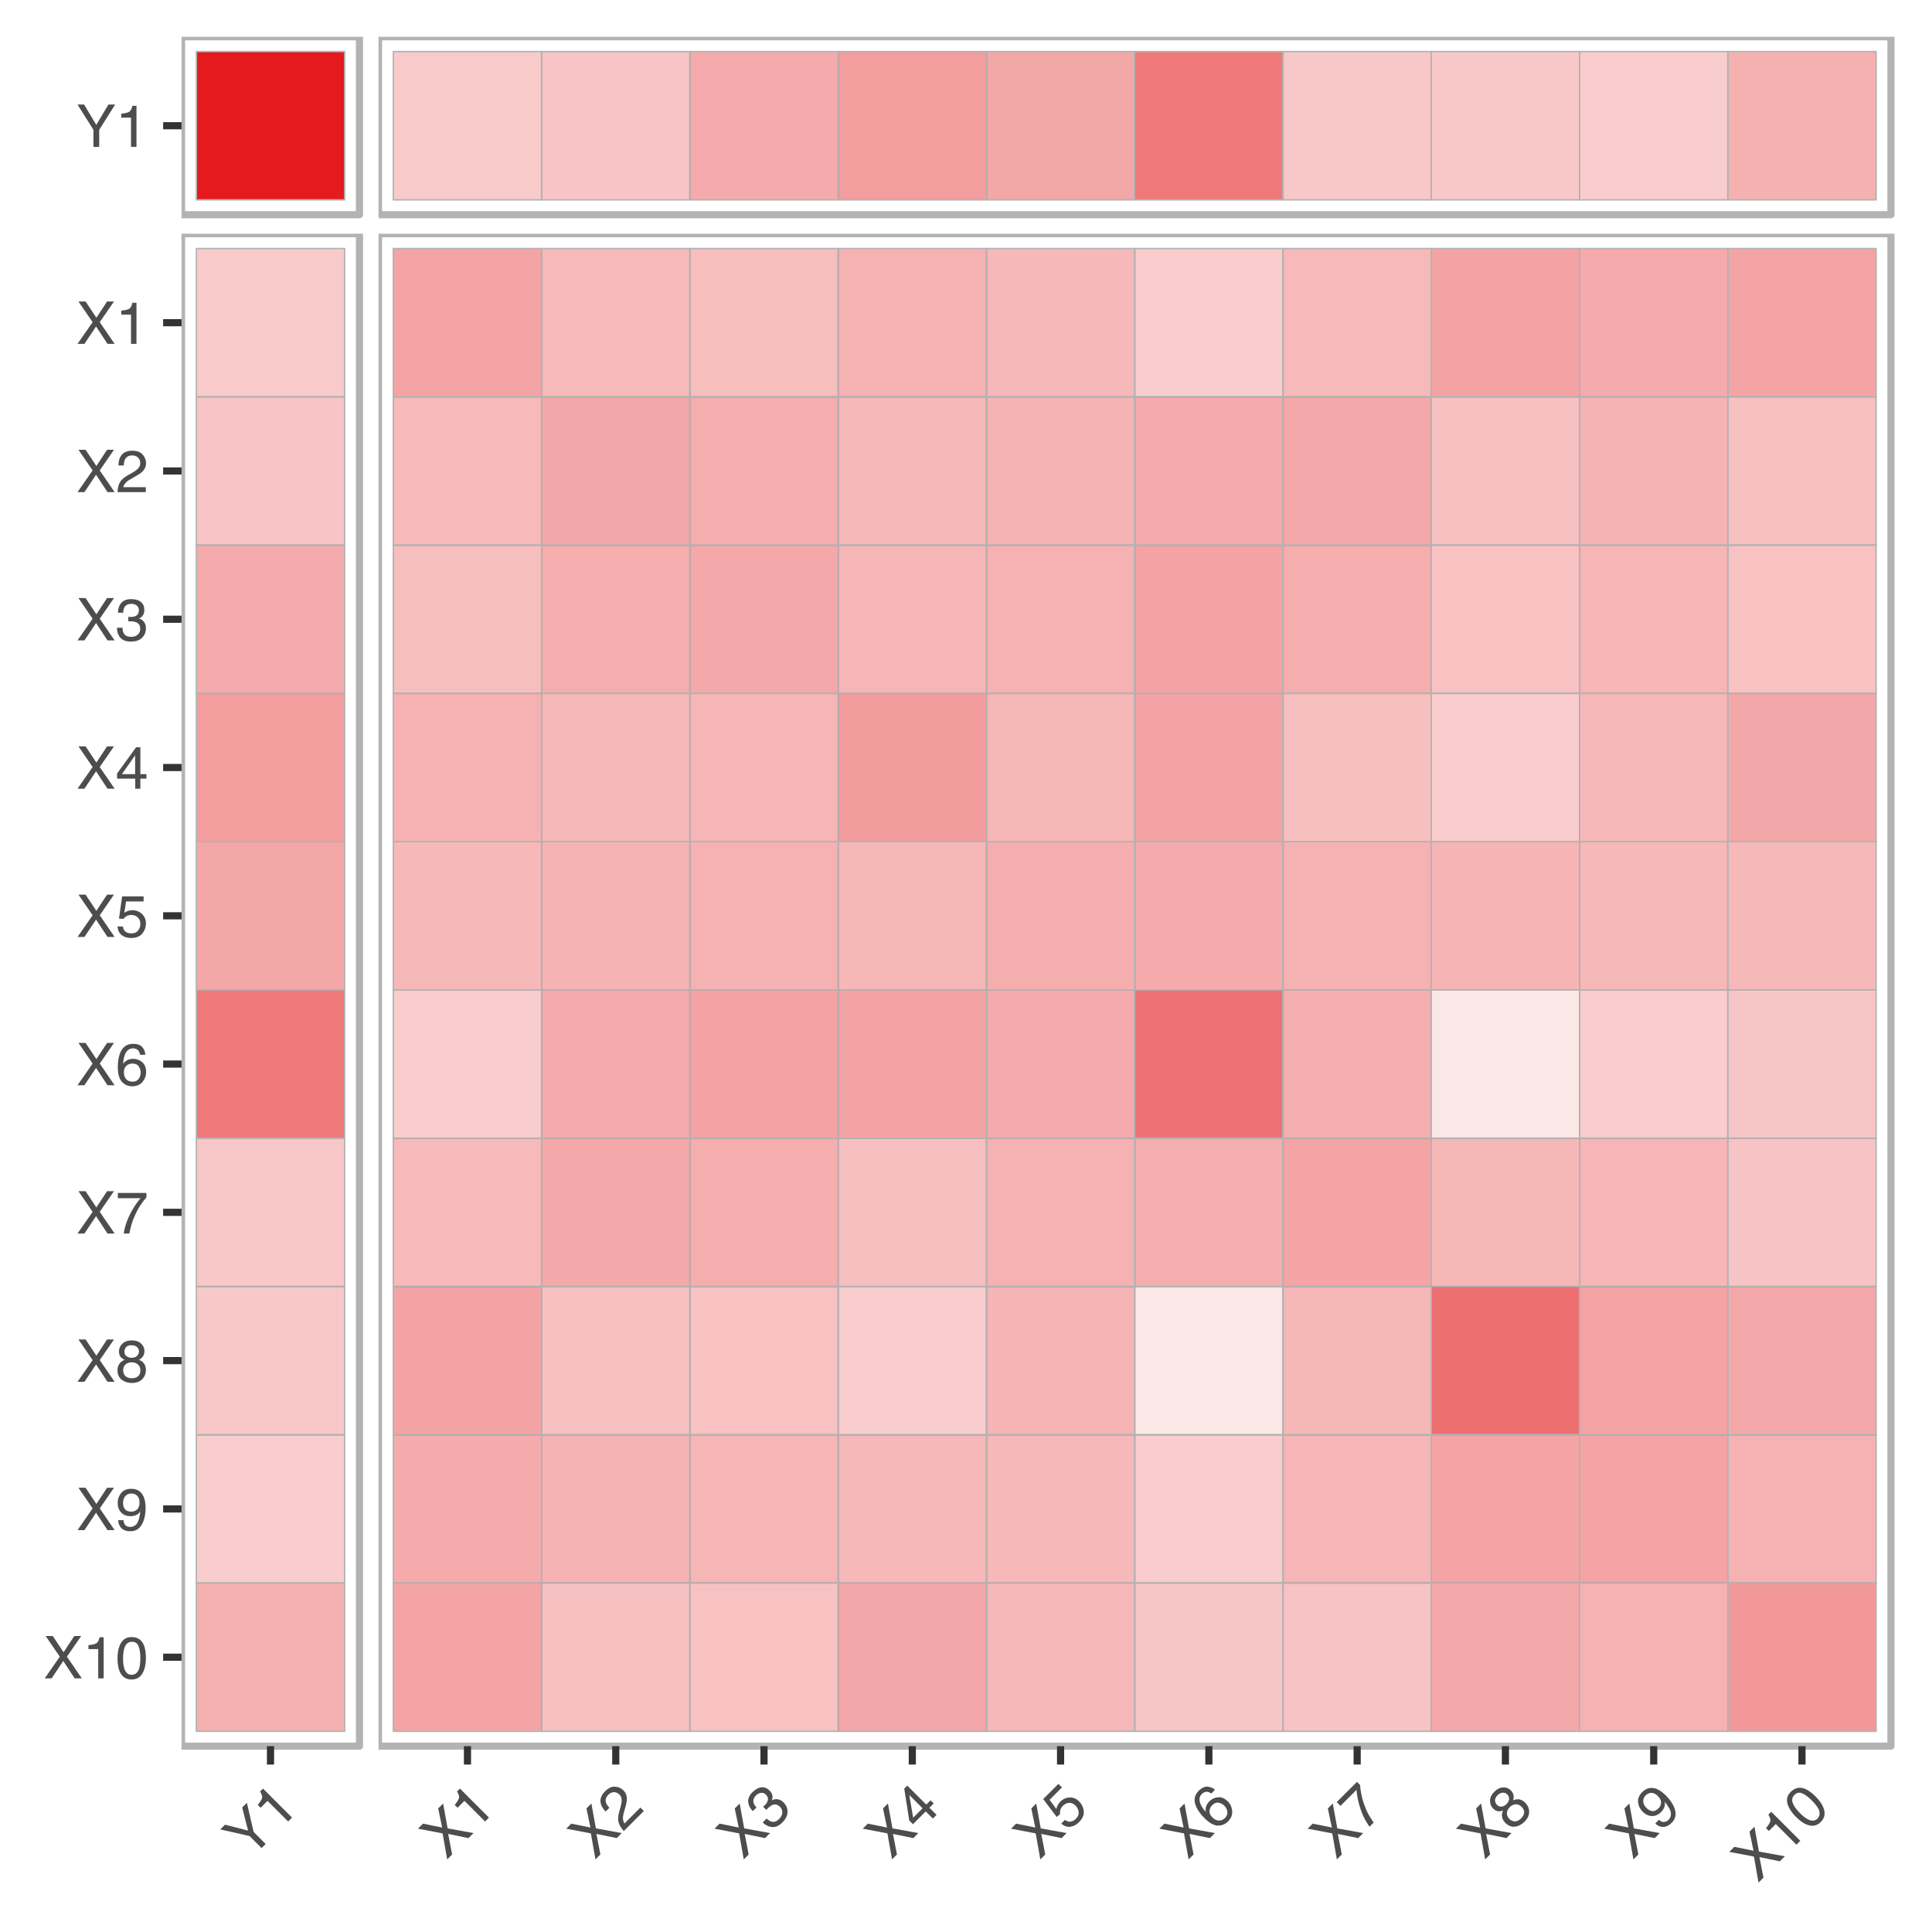 <?xml version="1.0" encoding="UTF-8"?>
<svg xmlns="http://www.w3.org/2000/svg" xmlns:xlink="http://www.w3.org/1999/xlink" width="288pt" height="288pt" viewBox="0 0 288 288" version="1.1">
<defs>
<g>
<symbol overflow="visible" id="glyph0-0">
<path style="stroke:none;" d="M 0.203 -0.203 L -4.266 -4.672 L -0.719 -8.219 L 3.75 -3.75 Z M 2.625 -3.75 L -0.719 -7.094 L -3.141 -4.672 L 0.203 -1.328 Z M 2.625 -3.75 "/>
</symbol>
<symbol overflow="visible" id="glyph0-1">
<path style="stroke:none;" d="M -4.344 -4.594 L -3.641 -5.297 L -0.203 -4.422 L -1.078 -7.859 L -0.375 -8.562 L 0.625 -4.219 L 2.422 -2.422 L 1.812 -1.812 L 0.016 -3.609 Z M -2.344 -6.594 Z M -2.344 -6.594 "/>
</symbol>
<symbol overflow="visible" id="glyph0-2">
<path style="stroke:none;" d="M -2.484 -3.672 L -2.906 -4.094 C -2.551 -4.531 -2.336 -4.867 -2.266 -5.109 C -2.203 -5.359 -2.301 -5.688 -2.562 -6.094 L -2.125 -6.531 L 2.203 -2.203 L 1.625 -1.625 L -1.453 -4.703 Z M -2.484 -3.672 "/>
</symbol>
<symbol overflow="visible" id="glyph0-3">
<path style="stroke:none;" d="M 0.859 -0.859 L 0.125 -0.125 L -0.562 -4 L -4.234 -4.703 L -3.484 -5.453 L -0.625 -4.875 L -1.219 -7.719 L -0.484 -8.453 L 0.188 -4.75 L 4.047 -4.047 L 3.297 -3.297 L 0.266 -3.922 Z M 0.859 -0.859 "/>
</symbol>
<symbol overflow="visible" id="glyph0-4">
<path style="stroke:none;" d="M 0.203 -0.203 C -0.16 -0.586 -0.41 -0.984 -0.547 -1.391 C -0.691 -1.805 -0.68 -2.328 -0.516 -2.953 L -0.266 -3.859 C -0.16 -4.273 -0.113 -4.594 -0.125 -4.812 C -0.113 -5.133 -0.219 -5.406 -0.438 -5.625 C -0.688 -5.875 -0.961 -6 -1.266 -6 C -1.566 -6 -1.848 -5.867 -2.109 -5.609 C -2.473 -5.242 -2.586 -4.848 -2.453 -4.422 C -2.379 -4.203 -2.211 -3.953 -1.953 -3.672 L -2.516 -3.109 C -2.879 -3.492 -3.113 -3.875 -3.219 -4.25 C -3.406 -4.895 -3.195 -5.52 -2.594 -6.125 C -2.094 -6.625 -1.594 -6.852 -1.094 -6.812 C -0.602 -6.781 -0.191 -6.598 0.141 -6.266 C 0.484 -5.922 0.656 -5.5 0.656 -5 C 0.664 -4.719 0.586 -4.285 0.422 -3.703 L 0.234 -3.078 C 0.148 -2.766 0.098 -2.504 0.078 -2.297 C 0.055 -1.922 0.129 -1.598 0.297 -1.328 L 2.672 -3.703 L 3.188 -3.188 Z M 0.203 -0.203 "/>
</symbol>
<symbol overflow="visible" id="glyph0-5">
<path style="stroke:none;" d="M 1.734 -1.484 C 1.223 -0.973 0.707 -0.742 0.188 -0.797 C -0.332 -0.848 -0.797 -1.078 -1.203 -1.484 L -0.625 -2.062 C -0.32 -1.801 -0.062 -1.645 0.156 -1.594 C 0.531 -1.508 0.898 -1.648 1.266 -2.016 C 1.555 -2.305 1.707 -2.613 1.719 -2.938 C 1.738 -3.27 1.629 -3.555 1.391 -3.797 C 1.086 -4.098 0.785 -4.219 0.484 -4.156 C 0.191 -4.102 -0.117 -3.91 -0.453 -3.578 C -0.492 -3.535 -0.531 -3.492 -0.562 -3.453 C -0.602 -3.422 -0.641 -3.391 -0.672 -3.359 L -1.141 -3.828 C -1.086 -3.879 -1.039 -3.922 -1 -3.953 C -0.957 -3.984 -0.91 -4.023 -0.859 -4.078 C -0.66 -4.273 -0.531 -4.477 -0.469 -4.688 C -0.344 -5.02 -0.43 -5.336 -0.734 -5.641 C -0.941 -5.848 -1.18 -5.93 -1.453 -5.891 C -1.734 -5.859 -1.973 -5.742 -2.172 -5.547 C -2.535 -5.18 -2.664 -4.801 -2.562 -4.406 C -2.508 -4.207 -2.363 -3.977 -2.125 -3.719 L -2.672 -3.172 C -2.992 -3.492 -3.203 -3.836 -3.297 -4.203 C -3.484 -4.828 -3.297 -5.422 -2.734 -5.984 C -2.285 -6.43 -1.836 -6.676 -1.391 -6.719 C -0.953 -6.77 -0.547 -6.609 -0.172 -6.234 C 0.098 -5.961 0.242 -5.672 0.266 -5.359 C 0.273 -5.16 0.238 -4.969 0.156 -4.781 C 0.457 -4.938 0.758 -4.988 1.062 -4.938 C 1.363 -4.883 1.641 -4.734 1.891 -4.484 C 2.316 -4.055 2.52 -3.57 2.5 -3.031 C 2.488 -2.5 2.234 -1.984 1.734 -1.484 Z M 1.734 -1.484 "/>
</symbol>
<symbol overflow="visible" id="glyph0-6">
<path style="stroke:none;" d="M 0.531 -3.594 L -1.453 -5.578 L -0.875 -2.188 Z M 2.062 -2.062 L 1 -3.125 L -0.906 -1.219 L -1.453 -1.766 L -2.203 -6.516 L -1.75 -6.969 L 1.078 -4.141 L 1.719 -4.781 L 2.188 -4.312 L 1.547 -3.672 L 2.609 -2.609 Z M 2.062 -2.062 "/>
</symbol>
<symbol overflow="visible" id="glyph0-7">
<path style="stroke:none;" d="M -0.344 -1.875 C 0 -1.594 0.359 -1.523 0.734 -1.672 C 0.922 -1.734 1.102 -1.852 1.281 -2.031 C 1.602 -2.352 1.738 -2.695 1.688 -3.062 C 1.633 -3.426 1.484 -3.734 1.234 -3.984 C 0.93 -4.285 0.609 -4.426 0.266 -4.406 C -0.078 -4.383 -0.383 -4.238 -0.656 -3.969 C -0.844 -3.781 -0.969 -3.582 -1.031 -3.375 C -1.094 -3.164 -1.109 -2.953 -1.078 -2.734 L -1.578 -2.297 L -3.594 -4.969 L -1.328 -7.234 L -0.797 -6.703 L -2.641 -4.859 L -1.625 -3.469 C -1.602 -3.633 -1.562 -3.781 -1.5 -3.906 C -1.406 -4.145 -1.254 -4.367 -1.047 -4.578 C -0.648 -4.973 -0.188 -5.18 0.344 -5.203 C 0.875 -5.223 1.336 -5.035 1.734 -4.641 C 2.148 -4.223 2.391 -3.734 2.453 -3.172 C 2.516 -2.609 2.27 -2.051 1.719 -1.5 C 1.352 -1.133 0.938 -0.914 0.469 -0.844 C 0 -0.77 -0.457 -0.926 -0.906 -1.312 Z M -0.344 -1.875 "/>
</symbol>
<symbol overflow="visible" id="glyph0-8">
<path style="stroke:none;" d="M -2.531 -6.188 C -2.051 -6.664 -1.586 -6.875 -1.141 -6.812 C -0.703 -6.758 -0.352 -6.602 -0.094 -6.344 L -0.641 -5.797 C -0.836 -5.93 -1.016 -6.016 -1.172 -6.047 C -1.492 -6.098 -1.789 -5.988 -2.062 -5.719 C -2.363 -5.414 -2.461 -5.031 -2.359 -4.562 C -2.254 -4.094 -1.953 -3.586 -1.453 -3.047 C -1.516 -3.359 -1.492 -3.648 -1.391 -3.922 C -1.297 -4.18 -1.141 -4.422 -0.922 -4.641 C -0.566 -4.992 -0.141 -5.191 0.359 -5.234 C 0.867 -5.285 1.359 -5.078 1.828 -4.609 C 2.211 -4.223 2.426 -3.742 2.469 -3.172 C 2.52 -2.609 2.312 -2.094 1.844 -1.625 C 1.426 -1.207 0.914 -1.004 0.312 -1.016 C -0.281 -1.035 -0.941 -1.41 -1.672 -2.141 C -2.211 -2.68 -2.602 -3.207 -2.844 -3.719 C -3.312 -4.688 -3.207 -5.508 -2.531 -6.188 Z M 1.406 -2.156 C 1.688 -2.438 1.801 -2.742 1.75 -3.078 C 1.707 -3.422 1.555 -3.723 1.297 -3.984 C 1.078 -4.203 0.801 -4.348 0.469 -4.422 C 0.133 -4.492 -0.195 -4.363 -0.531 -4.031 C -0.758 -3.801 -0.883 -3.52 -0.906 -3.188 C -0.938 -2.863 -0.789 -2.539 -0.469 -2.219 C -0.195 -1.945 0.109 -1.797 0.453 -1.766 C 0.797 -1.734 1.113 -1.863 1.406 -2.156 Z M 1.406 -2.156 "/>
</symbol>
<symbol overflow="visible" id="glyph0-9">
<path style="stroke:none;" d="M -1.031 -7.531 L -0.547 -7.047 C -0.555 -6.766 -0.504 -6.336 -0.391 -5.766 C -0.285 -5.203 -0.129 -4.641 0.078 -4.078 C 0.273 -3.523 0.484 -3.047 0.703 -2.641 C 0.859 -2.379 1.109 -1.984 1.453 -1.453 L 0.844 -0.844 C 0.145 -1.812 -0.375 -2.938 -0.719 -4.219 C -0.926 -4.988 -1.051 -5.695 -1.094 -6.344 L -3.484 -3.953 L -4.047 -4.516 Z M -1.031 -7.531 "/>
</symbol>
<symbol overflow="visible" id="glyph0-10">
<path style="stroke:none;" d="M -0.844 -4.219 C -0.594 -4.469 -0.461 -4.723 -0.453 -4.984 C -0.453 -5.254 -0.551 -5.488 -0.75 -5.688 C -0.906 -5.844 -1.117 -5.922 -1.391 -5.922 C -1.66 -5.922 -1.926 -5.789 -2.188 -5.531 C -2.445 -5.27 -2.566 -5.008 -2.547 -4.75 C -2.535 -4.5 -2.441 -4.285 -2.266 -4.109 C -2.055 -3.898 -1.816 -3.812 -1.547 -3.844 C -1.285 -3.883 -1.051 -4.008 -0.844 -4.219 Z M 1.344 -2.094 C 1.602 -2.352 1.75 -2.633 1.781 -2.938 C 1.812 -3.238 1.691 -3.523 1.422 -3.797 C 1.141 -4.078 0.836 -4.207 0.516 -4.188 C 0.191 -4.164 -0.102 -4.02 -0.375 -3.75 C -0.633 -3.488 -0.77 -3.195 -0.781 -2.875 C -0.801 -2.562 -0.676 -2.27 -0.406 -2 C -0.188 -1.781 0.078 -1.66 0.391 -1.641 C 0.711 -1.629 1.031 -1.781 1.344 -2.094 Z M -1.359 -3.266 C -1.586 -3.18 -1.785 -3.141 -1.953 -3.141 C -2.266 -3.141 -2.555 -3.273 -2.828 -3.547 C -3.148 -3.867 -3.305 -4.258 -3.297 -4.719 C -3.297 -5.188 -3.082 -5.633 -2.656 -6.062 C -2.238 -6.477 -1.801 -6.691 -1.344 -6.703 C -0.895 -6.723 -0.523 -6.586 -0.234 -6.297 C 0.047 -6.016 0.195 -5.727 0.219 -5.438 C 0.238 -5.27 0.219 -5.051 0.156 -4.781 C 0.414 -4.895 0.656 -4.945 0.875 -4.938 C 1.258 -4.926 1.613 -4.758 1.938 -4.438 C 2.32 -4.051 2.52 -3.598 2.531 -3.078 C 2.539 -2.555 2.312 -2.062 1.844 -1.594 C 1.414 -1.164 0.941 -0.922 0.422 -0.859 C -0.098 -0.797 -0.578 -0.984 -1.016 -1.422 C -1.273 -1.68 -1.438 -1.969 -1.5 -2.281 C -1.562 -2.594 -1.516 -2.922 -1.359 -3.266 Z M -1.359 -3.266 "/>
</symbol>
<symbol overflow="visible" id="glyph0-11">
<path style="stroke:none;" d="M -0.219 -1.875 C 0.094 -1.582 0.414 -1.488 0.75 -1.594 C 0.926 -1.645 1.082 -1.738 1.219 -1.875 C 1.477 -2.133 1.594 -2.469 1.562 -2.875 C 1.531 -3.281 1.219 -3.852 0.625 -4.594 C 0.695 -4.289 0.68 -4.008 0.578 -3.75 C 0.473 -3.488 0.316 -3.254 0.109 -3.047 C -0.305 -2.629 -0.766 -2.426 -1.266 -2.438 C -1.773 -2.457 -2.234 -2.672 -2.641 -3.078 C -3.035 -3.473 -3.266 -3.941 -3.328 -4.484 C -3.391 -5.023 -3.188 -5.531 -2.719 -6 C -2.082 -6.633 -1.352 -6.789 -0.531 -6.469 C -0.094 -6.281 0.363 -5.945 0.844 -5.469 C 1.363 -4.945 1.754 -4.398 2.016 -3.828 C 2.43 -2.867 2.32 -2.07 1.688 -1.438 C 1.27 -1.02 0.836 -0.812 0.391 -0.812 C -0.047 -0.82 -0.43 -0.992 -0.766 -1.328 Z M -0.281 -3.594 C -0.062 -3.812 0.062 -4.082 0.094 -4.406 C 0.125 -4.727 -0.035 -5.066 -0.391 -5.422 C -0.711 -5.742 -1.031 -5.898 -1.344 -5.891 C -1.664 -5.891 -1.953 -5.766 -2.203 -5.516 C -2.461 -5.254 -2.582 -4.953 -2.562 -4.609 C -2.539 -4.266 -2.383 -3.945 -2.094 -3.656 C -1.801 -3.363 -1.5 -3.203 -1.188 -3.172 C -0.883 -3.148 -0.582 -3.289 -0.281 -3.594 Z M -0.281 -3.594 "/>
</symbol>
<symbol overflow="visible" id="glyph0-12">
<path style="stroke:none;" d="M -2.688 -6.031 C -2.113 -6.602 -1.469 -6.781 -0.75 -6.562 C -0.195 -6.383 0.391 -5.984 1.016 -5.359 C 1.598 -4.773 1.992 -4.203 2.203 -3.641 C 2.516 -2.828 2.379 -2.129 1.797 -1.547 C 1.273 -1.023 0.66 -0.867 -0.047 -1.078 C -0.629 -1.242 -1.242 -1.648 -1.891 -2.297 C -2.379 -2.785 -2.738 -3.27 -2.969 -3.75 C -3.406 -4.645 -3.312 -5.406 -2.688 -6.031 Z M 1.297 -2.047 C 1.578 -2.328 1.676 -2.68 1.594 -3.109 C 1.508 -3.535 1.129 -4.086 0.453 -4.766 C -0.047 -5.266 -0.516 -5.613 -0.953 -5.812 C -1.391 -6.008 -1.785 -5.93 -2.141 -5.578 C -2.461 -5.254 -2.547 -4.863 -2.391 -4.406 C -2.242 -3.957 -1.875 -3.438 -1.281 -2.844 C -0.844 -2.406 -0.441 -2.098 -0.078 -1.922 C 0.492 -1.66 0.953 -1.703 1.297 -2.047 Z M 1.297 -2.047 "/>
</symbol>
<symbol overflow="visible" id="glyph1-0">
<path style="stroke:none;" d="M 0.281 0 L 0.281 -6.312 L 5.297 -6.312 L 5.297 0 Z M 4.5 -0.797 L 4.5 -5.516 L 1.078 -5.516 L 1.078 -0.797 Z M 4.5 -0.797 "/>
</symbol>
<symbol overflow="visible" id="glyph1-1">
<path style="stroke:none;" d="M 0.188 -6.312 L 1.172 -6.312 L 2.984 -3.281 L 4.797 -6.312 L 5.797 -6.312 L 3.422 -2.547 L 3.422 0 L 2.562 0 L 2.562 -2.547 Z M 3 -6.312 Z M 3 -6.312 "/>
</symbol>
<symbol overflow="visible" id="glyph1-2">
<path style="stroke:none;" d="M 0.844 -4.359 L 0.844 -4.953 C 1.395 -5.004 1.781 -5.094 2 -5.219 C 2.227 -5.344 2.395 -5.645 2.5 -6.125 L 3.109 -6.125 L 3.109 0 L 2.297 0 L 2.297 -4.359 Z M 0.844 -4.359 "/>
</symbol>
<symbol overflow="visible" id="glyph1-3">
<path style="stroke:none;" d="M 1.219 0 L 0.188 0 L 2.438 -3.234 L 0.328 -6.312 L 1.391 -6.312 L 3 -3.891 L 4.594 -6.312 L 5.625 -6.312 L 3.5 -3.234 L 5.719 0 L 4.656 0 L 2.953 -2.594 Z M 1.219 0 "/>
</symbol>
<symbol overflow="visible" id="glyph1-4">
<path style="stroke:none;" d="M 2.375 -6.156 C 3.176 -6.156 3.754 -5.828 4.109 -5.172 C 4.379 -4.66 4.516 -3.961 4.516 -3.078 C 4.516 -2.242 4.391 -1.555 4.141 -1.016 C 3.785 -0.223 3.195 0.172 2.375 0.172 C 1.633 0.172 1.082 -0.148 0.719 -0.797 C 0.426 -1.328 0.281 -2.047 0.281 -2.953 C 0.281 -3.648 0.367 -4.25 0.547 -4.75 C 0.879 -5.688 1.488 -6.156 2.375 -6.156 Z M 2.375 -0.531 C 2.77 -0.531 3.086 -0.707 3.328 -1.062 C 3.566 -1.426 3.688 -2.086 3.688 -3.047 C 3.688 -3.754 3.598 -4.332 3.422 -4.781 C 3.254 -5.227 2.922 -5.453 2.422 -5.453 C 1.973 -5.453 1.641 -5.238 1.422 -4.812 C 1.211 -4.383 1.109 -3.754 1.109 -2.922 C 1.109 -2.297 1.176 -1.789 1.312 -1.406 C 1.52 -0.82 1.875 -0.531 2.375 -0.531 Z M 2.375 -0.531 "/>
</symbol>
<symbol overflow="visible" id="glyph1-5">
<path style="stroke:none;" d="M 1.172 -1.484 C 1.191 -1.055 1.352 -0.758 1.656 -0.594 C 1.82 -0.508 2 -0.469 2.188 -0.469 C 2.562 -0.469 2.879 -0.617 3.141 -0.922 C 3.398 -1.234 3.582 -1.863 3.688 -2.812 C 3.52 -2.539 3.305 -2.348 3.047 -2.234 C 2.797 -2.129 2.523 -2.078 2.234 -2.078 C 1.641 -2.078 1.172 -2.258 0.828 -2.625 C 0.484 -2.988 0.312 -3.461 0.312 -4.047 C 0.312 -4.609 0.477 -5.098 0.812 -5.516 C 1.156 -5.941 1.66 -6.156 2.328 -6.156 C 3.223 -6.156 3.844 -5.754 4.188 -4.953 C 4.375 -4.504 4.469 -3.945 4.469 -3.281 C 4.469 -2.531 4.352 -1.863 4.125 -1.281 C 3.75 -0.312 3.113 0.172 2.219 0.172 C 1.625 0.172 1.172 0.016 0.859 -0.297 C 0.547 -0.609 0.391 -1.004 0.391 -1.484 Z M 2.344 -2.75 C 2.645 -2.75 2.922 -2.848 3.172 -3.047 C 3.43 -3.254 3.562 -3.609 3.562 -4.109 C 3.562 -4.566 3.445 -4.906 3.219 -5.125 C 2.988 -5.344 2.695 -5.453 2.344 -5.453 C 1.969 -5.453 1.664 -5.32 1.438 -5.062 C 1.219 -4.812 1.109 -4.477 1.109 -4.062 C 1.109 -3.656 1.207 -3.332 1.406 -3.094 C 1.602 -2.863 1.914 -2.75 2.344 -2.75 Z M 2.344 -2.75 "/>
</symbol>
<symbol overflow="visible" id="glyph1-6">
<path style="stroke:none;" d="M 2.391 -3.578 C 2.734 -3.578 3 -3.672 3.188 -3.859 C 3.383 -4.047 3.484 -4.273 3.484 -4.547 C 3.484 -4.773 3.391 -4.984 3.203 -5.172 C 3.016 -5.359 2.734 -5.453 2.359 -5.453 C 1.992 -5.453 1.727 -5.359 1.562 -5.172 C 1.395 -4.984 1.312 -4.758 1.312 -4.5 C 1.312 -4.207 1.414 -3.977 1.625 -3.812 C 1.844 -3.656 2.098 -3.578 2.391 -3.578 Z M 2.438 -0.531 C 2.801 -0.531 3.098 -0.625 3.328 -0.812 C 3.566 -1.008 3.688 -1.301 3.688 -1.688 C 3.688 -2.082 3.562 -2.383 3.312 -2.594 C 3.07 -2.801 2.766 -2.906 2.391 -2.906 C 2.016 -2.906 1.707 -2.797 1.469 -2.578 C 1.238 -2.367 1.125 -2.078 1.125 -1.703 C 1.125 -1.391 1.227 -1.113 1.438 -0.875 C 1.656 -0.645 1.988 -0.531 2.438 -0.531 Z M 1.344 -3.281 C 1.125 -3.375 0.957 -3.477 0.844 -3.594 C 0.613 -3.82 0.5 -4.125 0.5 -4.5 C 0.5 -4.957 0.664 -5.348 1 -5.672 C 1.332 -6.004 1.801 -6.172 2.406 -6.172 C 3 -6.172 3.461 -6.016 3.797 -5.703 C 4.129 -5.391 4.297 -5.023 4.297 -4.609 C 4.297 -4.223 4.195 -3.914 4 -3.688 C 3.895 -3.551 3.727 -3.414 3.5 -3.281 C 3.758 -3.164 3.961 -3.031 4.109 -2.875 C 4.379 -2.594 4.516 -2.223 4.516 -1.766 C 4.516 -1.223 4.332 -0.766 3.969 -0.391 C 3.602 -0.016 3.086 0.172 2.422 0.172 C 1.828 0.172 1.32 0.008 0.906 -0.312 C 0.488 -0.633 0.281 -1.109 0.281 -1.734 C 0.281 -2.086 0.367 -2.395 0.547 -2.656 C 0.723 -2.926 0.988 -3.133 1.344 -3.281 Z M 1.344 -3.281 "/>
</symbol>
<symbol overflow="visible" id="glyph1-7">
<path style="stroke:none;" d="M 4.594 -6.047 L 4.594 -5.375 C 4.395 -5.176 4.129 -4.836 3.797 -4.359 C 3.473 -3.891 3.188 -3.379 2.938 -2.828 C 2.688 -2.297 2.5 -1.812 2.375 -1.375 C 2.289 -1.082 2.18 -0.625 2.047 0 L 1.203 0 C 1.391 -1.176 1.816 -2.344 2.484 -3.5 C 2.879 -4.188 3.289 -4.773 3.719 -5.266 L 0.328 -5.266 L 0.328 -6.047 Z M 4.594 -6.047 "/>
</symbol>
<symbol overflow="visible" id="glyph1-8">
<path style="stroke:none;" d="M 2.578 -6.172 C 3.266 -6.172 3.742 -5.992 4.016 -5.641 C 4.285 -5.285 4.422 -4.922 4.422 -4.547 L 3.656 -4.547 C 3.602 -4.785 3.531 -4.973 3.438 -5.109 C 3.25 -5.367 2.961 -5.5 2.578 -5.5 C 2.148 -5.5 1.805 -5.297 1.547 -4.891 C 1.297 -4.492 1.156 -3.926 1.125 -3.188 C 1.301 -3.445 1.523 -3.641 1.797 -3.766 C 2.047 -3.879 2.32 -3.938 2.625 -3.938 C 3.133 -3.938 3.582 -3.77 3.969 -3.438 C 4.352 -3.113 4.547 -2.625 4.547 -1.969 C 4.547 -1.414 4.363 -0.922 4 -0.484 C 3.633 -0.055 3.117 0.156 2.453 0.156 C 1.867 0.156 1.367 -0.062 0.953 -0.5 C 0.535 -0.938 0.328 -1.672 0.328 -2.703 C 0.328 -3.461 0.422 -4.109 0.609 -4.641 C 0.961 -5.66 1.617 -6.172 2.578 -6.172 Z M 2.516 -0.531 C 2.922 -0.531 3.223 -0.664 3.422 -0.938 C 3.629 -1.207 3.734 -1.531 3.734 -1.906 C 3.734 -2.219 3.641 -2.516 3.453 -2.797 C 3.273 -3.086 2.953 -3.234 2.484 -3.234 C 2.148 -3.234 1.859 -3.125 1.609 -2.906 C 1.359 -2.688 1.234 -2.352 1.234 -1.906 C 1.234 -1.52 1.344 -1.191 1.562 -0.922 C 1.789 -0.66 2.109 -0.531 2.516 -0.531 Z M 2.516 -0.531 "/>
</symbol>
<symbol overflow="visible" id="glyph1-9">
<path style="stroke:none;" d="M 1.094 -1.562 C 1.133 -1.125 1.336 -0.82 1.703 -0.656 C 1.879 -0.57 2.094 -0.531 2.344 -0.531 C 2.801 -0.531 3.141 -0.676 3.359 -0.969 C 3.578 -1.258 3.688 -1.582 3.688 -1.938 C 3.688 -2.363 3.555 -2.691 3.297 -2.922 C 3.035 -3.16 2.719 -3.281 2.344 -3.281 C 2.082 -3.281 1.852 -3.227 1.656 -3.125 C 1.469 -3.02 1.305 -2.879 1.172 -2.703 L 0.5 -2.734 L 0.969 -6.047 L 4.172 -6.047 L 4.172 -5.297 L 1.562 -5.297 L 1.297 -3.594 C 1.43 -3.695 1.566 -3.773 1.703 -3.828 C 1.93 -3.93 2.195 -3.984 2.5 -3.984 C 3.062 -3.984 3.535 -3.801 3.922 -3.438 C 4.316 -3.07 4.516 -2.609 4.516 -2.047 C 4.516 -1.461 4.332 -0.945 3.969 -0.5 C 3.613 -0.062 3.047 0.156 2.266 0.156 C 1.754 0.156 1.305 0.016 0.922 -0.266 C 0.547 -0.547 0.332 -0.977 0.281 -1.562 Z M 1.094 -1.562 "/>
</symbol>
<symbol overflow="visible" id="glyph1-10">
<path style="stroke:none;" d="M 2.906 -2.172 L 2.906 -4.969 L 0.938 -2.172 Z M 2.922 0 L 2.922 -1.5 L 0.219 -1.5 L 0.219 -2.266 L 3.047 -6.172 L 3.688 -6.172 L 3.688 -2.172 L 4.594 -2.172 L 4.594 -1.5 L 3.688 -1.5 L 3.688 0 Z M 2.922 0 "/>
</symbol>
<symbol overflow="visible" id="glyph1-11">
<path style="stroke:none;" d="M 2.281 0.172 C 1.551 0.172 1.02 -0.023 0.688 -0.422 C 0.363 -0.828 0.203 -1.316 0.203 -1.891 L 1.016 -1.891 C 1.047 -1.492 1.117 -1.203 1.234 -1.016 C 1.441 -0.691 1.805 -0.531 2.328 -0.531 C 2.734 -0.531 3.055 -0.641 3.297 -0.859 C 3.547 -1.078 3.672 -1.359 3.672 -1.703 C 3.672 -2.129 3.539 -2.426 3.281 -2.594 C 3.031 -2.758 2.672 -2.844 2.203 -2.844 C 2.148 -2.844 2.098 -2.844 2.047 -2.844 C 1.992 -2.844 1.941 -2.844 1.891 -2.844 L 1.891 -3.516 C 1.973 -3.516 2.039 -3.508 2.094 -3.5 C 2.145 -3.5 2.203 -3.5 2.266 -3.5 C 2.555 -3.5 2.797 -3.547 2.984 -3.641 C 3.305 -3.797 3.469 -4.082 3.469 -4.5 C 3.469 -4.801 3.359 -5.035 3.141 -5.203 C 2.922 -5.367 2.672 -5.453 2.391 -5.453 C 1.867 -5.453 1.508 -5.281 1.312 -4.938 C 1.207 -4.75 1.145 -4.477 1.125 -4.125 L 0.359 -4.125 C 0.359 -4.582 0.453 -4.973 0.641 -5.297 C 0.953 -5.867 1.504 -6.156 2.297 -6.156 C 2.93 -6.156 3.422 -6.016 3.766 -5.734 C 4.109 -5.461 4.281 -5.062 4.281 -4.531 C 4.281 -4.145 4.176 -3.836 3.969 -3.609 C 3.844 -3.461 3.68 -3.348 3.484 -3.266 C 3.805 -3.172 4.055 -3 4.234 -2.75 C 4.422 -2.5 4.516 -2.191 4.516 -1.828 C 4.516 -1.234 4.316 -0.75 3.922 -0.375 C 3.535 -0.008 2.988 0.172 2.281 0.172 Z M 2.281 0.172 "/>
</symbol>
<symbol overflow="visible" id="glyph1-12">
<path style="stroke:none;" d="M 0.281 0 C 0.301 -0.531 0.406 -0.988 0.594 -1.375 C 0.789 -1.77 1.164 -2.129 1.719 -2.453 L 2.547 -2.922 C 2.91 -3.141 3.164 -3.328 3.312 -3.484 C 3.551 -3.711 3.672 -3.984 3.672 -4.297 C 3.672 -4.648 3.562 -4.93 3.344 -5.141 C 3.133 -5.359 2.848 -5.469 2.484 -5.469 C 1.961 -5.469 1.598 -5.266 1.391 -4.859 C 1.285 -4.648 1.227 -4.352 1.219 -3.969 L 0.422 -3.969 C 0.43 -4.5 0.531 -4.938 0.719 -5.281 C 1.051 -5.875 1.645 -6.172 2.5 -6.172 C 3.195 -6.172 3.707 -5.977 4.031 -5.594 C 4.363 -5.219 4.531 -4.797 4.531 -4.328 C 4.531 -3.836 4.352 -3.414 4 -3.062 C 3.801 -2.863 3.441 -2.617 2.922 -2.328 L 2.344 -2 C 2.062 -1.844 1.836 -1.695 1.672 -1.562 C 1.391 -1.312 1.211 -1.035 1.141 -0.734 L 4.5 -0.734 L 4.5 0 Z M 0.281 0 "/>
</symbol>
</g>
<clipPath id="clip1">
  <path d="M 0.641 0 L 288 0 L 288 288 L 0.641 288 Z M 0.641 0 "/>
</clipPath>
<clipPath id="clip2">
  <path d="M 27.062 5.48 L 54 5.48 L 54 33 L 27.062 33 Z M 27.062 5.48 "/>
</clipPath>
<clipPath id="clip3">
  <path d="M 27.062 5.48 L 54.586 5.48 L 54.586 33 L 27.062 33 Z M 27.062 5.48 "/>
</clipPath>
<clipPath id="clip4">
  <path d="M 27.062 34.84 L 54 34.84 L 54 261 L 27.062 261 Z M 27.062 34.84 "/>
</clipPath>
<clipPath id="clip5">
  <path d="M 27.062 34.84 L 54.586 34.84 L 54.586 261 L 27.062 261 Z M 27.062 34.84 "/>
</clipPath>
<clipPath id="clip6">
  <path d="M 56.422 5.48 L 282 5.48 L 282 33 L 56.422 33 Z M 56.422 5.48 "/>
</clipPath>
<clipPath id="clip7">
  <path d="M 56.422 5.48 L 282.883 5.48 L 282.883 33 L 56.422 33 Z M 56.422 5.48 "/>
</clipPath>
<clipPath id="clip8">
  <path d="M 56.422 34.84 L 282 34.84 L 282 261 L 56.422 261 Z M 56.422 34.84 "/>
</clipPath>
<clipPath id="clip9">
  <path d="M 56.422 34.84 L 282.883 34.84 L 282.883 261 L 56.422 261 Z M 56.422 34.84 "/>
</clipPath>
</defs>
<g id="surface6">
<rect x="0" y="0" width="288" height="288" style="fill:rgb(100%,100%,100%);fill-opacity:1;stroke:none;"/>
<g clip-path="url(#clip1)" clip-rule="nonzero">
<path style="fill-rule:nonzero;fill:rgb(100%,100%,100%);fill-opacity:1;stroke-width:1.067;stroke-linecap:round;stroke-linejoin:round;stroke:rgb(100%,100%,100%);stroke-opacity:1;stroke-miterlimit:10;" d="M 0.641 288 L 287.359 288 L 287.359 0 L 0.641 0 Z M 0.641 288 "/>
</g>
<g clip-path="url(#clip2)" clip-rule="nonzero">
<path style=" stroke:none;fill-rule:nonzero;fill:rgb(100%,100%,100%);fill-opacity:1;" d="M 27.062 32.004 L 53.586 32.004 L 53.586 5.48 L 27.062 5.48 Z M 27.062 32.004 "/>
</g>
<path style="fill-rule:nonzero;fill:rgb(89.412%,10.196%,10.98%);fill-opacity:1;stroke-width:0.213;stroke-linecap:butt;stroke-linejoin:round;stroke:rgb(70.196%,70.196%,70.196%);stroke-opacity:1;stroke-miterlimit:10;" d="M 29.273 29.793 L 51.379 29.793 L 51.379 7.688 L 29.273 7.688 Z M 29.273 29.793 "/>
<g clip-path="url(#clip3)" clip-rule="nonzero">
<path style="fill:none;stroke-width:1.067;stroke-linecap:round;stroke-linejoin:round;stroke:rgb(70.196%,70.196%,70.196%);stroke-opacity:1;stroke-miterlimit:10;" d="M 27.062 32.004 L 53.586 32.004 L 53.586 5.48 L 27.062 5.48 Z M 27.062 32.004 "/>
</g>
<g clip-path="url(#clip4)" clip-rule="nonzero">
<path style=" stroke:none;fill-rule:nonzero;fill:rgb(100%,100%,100%);fill-opacity:1;" d="M 27.062 260.297 L 53.586 260.297 L 53.586 34.836 L 27.062 34.836 Z M 27.062 260.297 "/>
</g>
<path style="fill-rule:nonzero;fill:rgb(89.412%,10.196%,10.98%);fill-opacity:0.231;stroke-width:0.213;stroke-linecap:butt;stroke-linejoin:round;stroke:rgb(70.196%,70.196%,70.196%);stroke-opacity:1;stroke-miterlimit:10;" d="M 29.273 59.152 L 51.379 59.152 L 51.379 37.047 L 29.273 37.047 Z M 29.273 59.152 "/>
<path style="fill-rule:nonzero;fill:rgb(89.412%,10.196%,10.98%);fill-opacity:0.345;stroke-width:0.213;stroke-linecap:butt;stroke-linejoin:round;stroke:rgb(70.196%,70.196%,70.196%);stroke-opacity:1;stroke-miterlimit:10;" d="M 29.273 258.086 L 51.379 258.086 L 51.379 235.98 L 29.273 235.98 Z M 29.273 258.086 "/>
<path style="fill-rule:nonzero;fill:rgb(89.412%,10.196%,10.98%);fill-opacity:0.255;stroke-width:0.213;stroke-linecap:butt;stroke-linejoin:round;stroke:rgb(70.196%,70.196%,70.196%);stroke-opacity:1;stroke-miterlimit:10;" d="M 29.273 81.258 L 51.379 81.258 L 51.379 59.152 L 29.273 59.152 Z M 29.273 81.258 "/>
<path style="fill-rule:nonzero;fill:rgb(89.412%,10.196%,10.98%);fill-opacity:0.365;stroke-width:0.213;stroke-linecap:butt;stroke-linejoin:round;stroke:rgb(70.196%,70.196%,70.196%);stroke-opacity:1;stroke-miterlimit:10;" d="M 29.273 103.359 L 51.379 103.359 L 51.379 81.254 L 29.273 81.254 Z M 29.273 103.359 "/>
<path style="fill-rule:nonzero;fill:rgb(89.412%,10.196%,10.98%);fill-opacity:0.427;stroke-width:0.213;stroke-linecap:butt;stroke-linejoin:round;stroke:rgb(70.196%,70.196%,70.196%);stroke-opacity:1;stroke-miterlimit:10;" d="M 29.273 125.465 L 51.379 125.465 L 51.379 103.359 L 29.273 103.359 Z M 29.273 125.465 "/>
<path style="fill-rule:nonzero;fill:rgb(89.412%,10.196%,10.98%);fill-opacity:0.384;stroke-width:0.213;stroke-linecap:butt;stroke-linejoin:round;stroke:rgb(70.196%,70.196%,70.196%);stroke-opacity:1;stroke-miterlimit:10;" d="M 29.273 147.57 L 51.379 147.57 L 51.379 125.465 L 29.273 125.465 Z M 29.273 147.57 "/>
<path style="fill-rule:nonzero;fill:rgb(89.412%,10.196%,10.98%);fill-opacity:0.588;stroke-width:0.213;stroke-linecap:butt;stroke-linejoin:round;stroke:rgb(70.196%,70.196%,70.196%);stroke-opacity:1;stroke-miterlimit:10;" d="M 29.273 169.672 L 51.379 169.672 L 51.379 147.566 L 29.273 147.566 Z M 29.273 169.672 "/>
<path style="fill-rule:nonzero;fill:rgb(89.412%,10.196%,10.98%);fill-opacity:0.243;stroke-width:0.213;stroke-linecap:butt;stroke-linejoin:round;stroke:rgb(70.196%,70.196%,70.196%);stroke-opacity:1;stroke-miterlimit:10;" d="M 29.273 191.777 L 51.379 191.777 L 51.379 169.672 L 29.273 169.672 Z M 29.273 191.777 "/>
<path style="fill-rule:nonzero;fill:rgb(89.412%,10.196%,10.98%);fill-opacity:0.239;stroke-width:0.213;stroke-linecap:butt;stroke-linejoin:round;stroke:rgb(70.196%,70.196%,70.196%);stroke-opacity:1;stroke-miterlimit:10;" d="M 29.273 213.879 L 51.379 213.879 L 51.379 191.773 L 29.273 191.773 Z M 29.273 213.879 "/>
<path style="fill-rule:nonzero;fill:rgb(89.412%,10.196%,10.98%);fill-opacity:0.216;stroke-width:0.213;stroke-linecap:butt;stroke-linejoin:round;stroke:rgb(70.196%,70.196%,70.196%);stroke-opacity:1;stroke-miterlimit:10;" d="M 29.273 235.984 L 51.379 235.984 L 51.379 213.879 L 29.273 213.879 Z M 29.273 235.984 "/>
<g clip-path="url(#clip5)" clip-rule="nonzero">
<path style="fill:none;stroke-width:1.067;stroke-linecap:round;stroke-linejoin:round;stroke:rgb(70.196%,70.196%,70.196%);stroke-opacity:1;stroke-miterlimit:10;" d="M 27.062 260.297 L 53.586 260.297 L 53.586 34.836 L 27.062 34.836 Z M 27.062 260.297 "/>
</g>
<g clip-path="url(#clip6)" clip-rule="nonzero">
<path style=" stroke:none;fill-rule:nonzero;fill:rgb(100%,100%,100%);fill-opacity:1;" d="M 56.422 32.004 L 281.883 32.004 L 281.883 5.48 L 56.422 5.48 Z M 56.422 32.004 "/>
</g>
<path style="fill-rule:nonzero;fill:rgb(89.412%,10.196%,10.98%);fill-opacity:0.231;stroke-width:0.213;stroke-linecap:butt;stroke-linejoin:round;stroke:rgb(70.196%,70.196%,70.196%);stroke-opacity:1;stroke-miterlimit:10;" d="M 58.633 29.793 L 80.738 29.793 L 80.738 7.688 L 58.633 7.688 Z M 58.633 29.793 "/>
<path style="fill-rule:nonzero;fill:rgb(89.412%,10.196%,10.98%);fill-opacity:0.345;stroke-width:0.213;stroke-linecap:butt;stroke-linejoin:round;stroke:rgb(70.196%,70.196%,70.196%);stroke-opacity:1;stroke-miterlimit:10;" d="M 257.566 29.793 L 279.672 29.793 L 279.672 7.688 L 257.566 7.688 Z M 257.566 29.793 "/>
<path style="fill-rule:nonzero;fill:rgb(89.412%,10.196%,10.98%);fill-opacity:0.255;stroke-width:0.213;stroke-linecap:butt;stroke-linejoin:round;stroke:rgb(70.196%,70.196%,70.196%);stroke-opacity:1;stroke-miterlimit:10;" d="M 80.734 29.793 L 102.84 29.793 L 102.84 7.688 L 80.734 7.688 Z M 80.734 29.793 "/>
<path style="fill-rule:nonzero;fill:rgb(89.412%,10.196%,10.98%);fill-opacity:0.365;stroke-width:0.213;stroke-linecap:butt;stroke-linejoin:round;stroke:rgb(70.196%,70.196%,70.196%);stroke-opacity:1;stroke-miterlimit:10;" d="M 102.84 29.793 L 124.945 29.793 L 124.945 7.688 L 102.84 7.688 Z M 102.84 29.793 "/>
<path style="fill-rule:nonzero;fill:rgb(89.412%,10.196%,10.98%);fill-opacity:0.427;stroke-width:0.213;stroke-linecap:butt;stroke-linejoin:round;stroke:rgb(70.196%,70.196%,70.196%);stroke-opacity:1;stroke-miterlimit:10;" d="M 124.941 29.793 L 147.047 29.793 L 147.047 7.688 L 124.941 7.688 Z M 124.941 29.793 "/>
<path style="fill-rule:nonzero;fill:rgb(89.412%,10.196%,10.98%);fill-opacity:0.384;stroke-width:0.213;stroke-linecap:butt;stroke-linejoin:round;stroke:rgb(70.196%,70.196%,70.196%);stroke-opacity:1;stroke-miterlimit:10;" d="M 147.047 29.793 L 169.152 29.793 L 169.152 7.688 L 147.047 7.688 Z M 147.047 29.793 "/>
<path style="fill-rule:nonzero;fill:rgb(89.412%,10.196%,10.98%);fill-opacity:0.588;stroke-width:0.213;stroke-linecap:butt;stroke-linejoin:round;stroke:rgb(70.196%,70.196%,70.196%);stroke-opacity:1;stroke-miterlimit:10;" d="M 169.152 29.793 L 191.258 29.793 L 191.258 7.688 L 169.152 7.688 Z M 169.152 29.793 "/>
<path style="fill-rule:nonzero;fill:rgb(89.412%,10.196%,10.98%);fill-opacity:0.243;stroke-width:0.213;stroke-linecap:butt;stroke-linejoin:round;stroke:rgb(70.196%,70.196%,70.196%);stroke-opacity:1;stroke-miterlimit:10;" d="M 191.254 29.793 L 213.359 29.793 L 213.359 7.688 L 191.254 7.688 Z M 191.254 29.793 "/>
<path style="fill-rule:nonzero;fill:rgb(89.412%,10.196%,10.98%);fill-opacity:0.239;stroke-width:0.213;stroke-linecap:butt;stroke-linejoin:round;stroke:rgb(70.196%,70.196%,70.196%);stroke-opacity:1;stroke-miterlimit:10;" d="M 213.359 29.793 L 235.465 29.793 L 235.465 7.688 L 213.359 7.688 Z M 213.359 29.793 "/>
<path style="fill-rule:nonzero;fill:rgb(89.412%,10.196%,10.98%);fill-opacity:0.216;stroke-width:0.213;stroke-linecap:butt;stroke-linejoin:round;stroke:rgb(70.196%,70.196%,70.196%);stroke-opacity:1;stroke-miterlimit:10;" d="M 235.461 29.793 L 257.566 29.793 L 257.566 7.688 L 235.461 7.688 Z M 235.461 29.793 "/>
<g clip-path="url(#clip7)" clip-rule="nonzero">
<path style="fill:none;stroke-width:1.067;stroke-linecap:round;stroke-linejoin:round;stroke:rgb(70.196%,70.196%,70.196%);stroke-opacity:1;stroke-miterlimit:10;" d="M 56.422 32.004 L 281.883 32.004 L 281.883 5.48 L 56.422 5.48 Z M 56.422 32.004 "/>
</g>
<g clip-path="url(#clip8)" clip-rule="nonzero">
<path style=" stroke:none;fill-rule:nonzero;fill:rgb(100%,100%,100%);fill-opacity:1;" d="M 56.422 260.297 L 281.883 260.297 L 281.883 34.836 L 56.422 34.836 Z M 56.422 260.297 "/>
</g>
<path style="fill-rule:nonzero;fill:rgb(89.412%,10.196%,10.98%);fill-opacity:0.396;stroke-width:0.213;stroke-linecap:butt;stroke-linejoin:round;stroke:rgb(70.196%,70.196%,70.196%);stroke-opacity:1;stroke-miterlimit:10;" d="M 58.633 59.152 L 80.738 59.152 L 80.738 37.047 L 58.633 37.047 Z M 58.633 59.152 "/>
<path style="fill-rule:nonzero;fill:rgb(89.412%,10.196%,10.98%);fill-opacity:0.396;stroke-width:0.213;stroke-linecap:butt;stroke-linejoin:round;stroke:rgb(70.196%,70.196%,70.196%);stroke-opacity:1;stroke-miterlimit:10;" d="M 58.633 258.086 L 80.738 258.086 L 80.738 235.98 L 58.633 235.98 Z M 58.633 258.086 "/>
<path style="fill-rule:nonzero;fill:rgb(89.412%,10.196%,10.98%);fill-opacity:0.302;stroke-width:0.213;stroke-linecap:butt;stroke-linejoin:round;stroke:rgb(70.196%,70.196%,70.196%);stroke-opacity:1;stroke-miterlimit:10;" d="M 58.633 81.258 L 80.738 81.258 L 80.738 59.152 L 58.633 59.152 Z M 58.633 81.258 "/>
<path style="fill-rule:nonzero;fill:rgb(89.412%,10.196%,10.98%);fill-opacity:0.282;stroke-width:0.213;stroke-linecap:butt;stroke-linejoin:round;stroke:rgb(70.196%,70.196%,70.196%);stroke-opacity:1;stroke-miterlimit:10;" d="M 58.633 103.359 L 80.738 103.359 L 80.738 81.254 L 58.633 81.254 Z M 58.633 103.359 "/>
<path style="fill-rule:nonzero;fill:rgb(89.412%,10.196%,10.98%);fill-opacity:0.333;stroke-width:0.213;stroke-linecap:butt;stroke-linejoin:round;stroke:rgb(70.196%,70.196%,70.196%);stroke-opacity:1;stroke-miterlimit:10;" d="M 58.633 125.465 L 80.738 125.465 L 80.738 103.359 L 58.633 103.359 Z M 58.633 125.465 "/>
<path style="fill-rule:nonzero;fill:rgb(89.412%,10.196%,10.98%);fill-opacity:0.306;stroke-width:0.213;stroke-linecap:butt;stroke-linejoin:round;stroke:rgb(70.196%,70.196%,70.196%);stroke-opacity:1;stroke-miterlimit:10;" d="M 58.633 147.57 L 80.738 147.57 L 80.738 125.465 L 58.633 125.465 Z M 58.633 147.57 "/>
<path style="fill-rule:nonzero;fill:rgb(89.412%,10.196%,10.98%);fill-opacity:0.216;stroke-width:0.213;stroke-linecap:butt;stroke-linejoin:round;stroke:rgb(70.196%,70.196%,70.196%);stroke-opacity:1;stroke-miterlimit:10;" d="M 58.633 169.672 L 80.738 169.672 L 80.738 147.566 L 58.633 147.566 Z M 58.633 169.672 "/>
<path style="fill-rule:nonzero;fill:rgb(89.412%,10.196%,10.98%);fill-opacity:0.302;stroke-width:0.213;stroke-linecap:butt;stroke-linejoin:round;stroke:rgb(70.196%,70.196%,70.196%);stroke-opacity:1;stroke-miterlimit:10;" d="M 58.633 191.777 L 80.738 191.777 L 80.738 169.672 L 58.633 169.672 Z M 58.633 191.777 "/>
<path style="fill-rule:nonzero;fill:rgb(89.412%,10.196%,10.98%);fill-opacity:0.4;stroke-width:0.213;stroke-linecap:butt;stroke-linejoin:round;stroke:rgb(70.196%,70.196%,70.196%);stroke-opacity:1;stroke-miterlimit:10;" d="M 58.633 213.879 L 80.738 213.879 L 80.738 191.773 L 58.633 191.773 Z M 58.633 213.879 "/>
<path style="fill-rule:nonzero;fill:rgb(89.412%,10.196%,10.98%);fill-opacity:0.365;stroke-width:0.213;stroke-linecap:butt;stroke-linejoin:round;stroke:rgb(70.196%,70.196%,70.196%);stroke-opacity:1;stroke-miterlimit:10;" d="M 58.633 235.984 L 80.738 235.984 L 80.738 213.879 L 58.633 213.879 Z M 58.633 235.984 "/>
<path style="fill-rule:nonzero;fill:rgb(89.412%,10.196%,10.98%);fill-opacity:0.396;stroke-width:0.213;stroke-linecap:butt;stroke-linejoin:round;stroke:rgb(70.196%,70.196%,70.196%);stroke-opacity:1;stroke-miterlimit:10;" d="M 257.566 59.152 L 279.672 59.152 L 279.672 37.047 L 257.566 37.047 Z M 257.566 59.152 "/>
<path style="fill-rule:nonzero;fill:rgb(89.412%,10.196%,10.98%);fill-opacity:0.447;stroke-width:0.213;stroke-linecap:butt;stroke-linejoin:round;stroke:rgb(70.196%,70.196%,70.196%);stroke-opacity:1;stroke-miterlimit:10;" d="M 257.566 258.086 L 279.672 258.086 L 279.672 235.98 L 257.566 235.98 Z M 257.566 258.086 "/>
<path style="fill-rule:nonzero;fill:rgb(89.412%,10.196%,10.98%);fill-opacity:0.271;stroke-width:0.213;stroke-linecap:butt;stroke-linejoin:round;stroke:rgb(70.196%,70.196%,70.196%);stroke-opacity:1;stroke-miterlimit:10;" d="M 257.566 81.258 L 279.672 81.258 L 279.672 59.152 L 257.566 59.152 Z M 257.566 81.258 "/>
<path style="fill-rule:nonzero;fill:rgb(89.412%,10.196%,10.98%);fill-opacity:0.263;stroke-width:0.213;stroke-linecap:butt;stroke-linejoin:round;stroke:rgb(70.196%,70.196%,70.196%);stroke-opacity:1;stroke-miterlimit:10;" d="M 257.566 103.359 L 279.672 103.359 L 279.672 81.254 L 257.566 81.254 Z M 257.566 103.359 "/>
<path style="fill-rule:nonzero;fill:rgb(89.412%,10.196%,10.98%);fill-opacity:0.38;stroke-width:0.213;stroke-linecap:butt;stroke-linejoin:round;stroke:rgb(70.196%,70.196%,70.196%);stroke-opacity:1;stroke-miterlimit:10;" d="M 257.566 125.465 L 279.672 125.465 L 279.672 103.359 L 257.566 103.359 Z M 257.566 125.465 "/>
<path style="fill-rule:nonzero;fill:rgb(89.412%,10.196%,10.98%);fill-opacity:0.31;stroke-width:0.213;stroke-linecap:butt;stroke-linejoin:round;stroke:rgb(70.196%,70.196%,70.196%);stroke-opacity:1;stroke-miterlimit:10;" d="M 257.566 147.57 L 279.672 147.57 L 279.672 125.465 L 257.566 125.465 Z M 257.566 147.57 "/>
<path style="fill-rule:nonzero;fill:rgb(89.412%,10.196%,10.98%);fill-opacity:0.251;stroke-width:0.213;stroke-linecap:butt;stroke-linejoin:round;stroke:rgb(70.196%,70.196%,70.196%);stroke-opacity:1;stroke-miterlimit:10;" d="M 257.566 169.672 L 279.672 169.672 L 279.672 147.566 L 257.566 147.566 Z M 257.566 169.672 "/>
<path style="fill-rule:nonzero;fill:rgb(89.412%,10.196%,10.98%);fill-opacity:0.259;stroke-width:0.213;stroke-linecap:butt;stroke-linejoin:round;stroke:rgb(70.196%,70.196%,70.196%);stroke-opacity:1;stroke-miterlimit:10;" d="M 257.566 191.777 L 279.672 191.777 L 279.672 169.672 L 257.566 169.672 Z M 257.566 191.777 "/>
<path style="fill-rule:nonzero;fill:rgb(89.412%,10.196%,10.98%);fill-opacity:0.376;stroke-width:0.213;stroke-linecap:butt;stroke-linejoin:round;stroke:rgb(70.196%,70.196%,70.196%);stroke-opacity:1;stroke-miterlimit:10;" d="M 257.566 213.879 L 279.672 213.879 L 279.672 191.773 L 257.566 191.773 Z M 257.566 213.879 "/>
<path style="fill-rule:nonzero;fill:rgb(89.412%,10.196%,10.98%);fill-opacity:0.333;stroke-width:0.213;stroke-linecap:butt;stroke-linejoin:round;stroke:rgb(70.196%,70.196%,70.196%);stroke-opacity:1;stroke-miterlimit:10;" d="M 257.566 235.984 L 279.672 235.984 L 279.672 213.879 L 257.566 213.879 Z M 257.566 235.984 "/>
<path style="fill-rule:nonzero;fill:rgb(89.412%,10.196%,10.98%);fill-opacity:0.302;stroke-width:0.213;stroke-linecap:butt;stroke-linejoin:round;stroke:rgb(70.196%,70.196%,70.196%);stroke-opacity:1;stroke-miterlimit:10;" d="M 80.734 59.152 L 102.84 59.152 L 102.84 37.047 L 80.734 37.047 Z M 80.734 59.152 "/>
<path style="fill-rule:nonzero;fill:rgb(89.412%,10.196%,10.98%);fill-opacity:0.271;stroke-width:0.213;stroke-linecap:butt;stroke-linejoin:round;stroke:rgb(70.196%,70.196%,70.196%);stroke-opacity:1;stroke-miterlimit:10;" d="M 80.734 258.086 L 102.84 258.086 L 102.84 235.98 L 80.734 235.98 Z M 80.734 258.086 "/>
<path style="fill-rule:nonzero;fill:rgb(89.412%,10.196%,10.98%);fill-opacity:0.38;stroke-width:0.213;stroke-linecap:butt;stroke-linejoin:round;stroke:rgb(70.196%,70.196%,70.196%);stroke-opacity:1;stroke-miterlimit:10;" d="M 80.734 81.258 L 102.84 81.258 L 102.84 59.152 L 80.734 59.152 Z M 80.734 81.258 "/>
<path style="fill-rule:nonzero;fill:rgb(89.412%,10.196%,10.98%);fill-opacity:0.357;stroke-width:0.213;stroke-linecap:butt;stroke-linejoin:round;stroke:rgb(70.196%,70.196%,70.196%);stroke-opacity:1;stroke-miterlimit:10;" d="M 80.734 103.359 L 102.84 103.359 L 102.84 81.254 L 80.734 81.254 Z M 80.734 103.359 "/>
<path style="fill-rule:nonzero;fill:rgb(89.412%,10.196%,10.98%);fill-opacity:0.31;stroke-width:0.213;stroke-linecap:butt;stroke-linejoin:round;stroke:rgb(70.196%,70.196%,70.196%);stroke-opacity:1;stroke-miterlimit:10;" d="M 80.734 125.465 L 102.84 125.465 L 102.84 103.359 L 80.734 103.359 Z M 80.734 125.465 "/>
<path style="fill-rule:nonzero;fill:rgb(89.412%,10.196%,10.98%);fill-opacity:0.329;stroke-width:0.213;stroke-linecap:butt;stroke-linejoin:round;stroke:rgb(70.196%,70.196%,70.196%);stroke-opacity:1;stroke-miterlimit:10;" d="M 80.734 147.57 L 102.84 147.57 L 102.84 125.465 L 80.734 125.465 Z M 80.734 147.57 "/>
<path style="fill-rule:nonzero;fill:rgb(89.412%,10.196%,10.98%);fill-opacity:0.369;stroke-width:0.213;stroke-linecap:butt;stroke-linejoin:round;stroke:rgb(70.196%,70.196%,70.196%);stroke-opacity:1;stroke-miterlimit:10;" d="M 80.734 169.672 L 102.84 169.672 L 102.84 147.566 L 80.734 147.566 Z M 80.734 169.672 "/>
<path style="fill-rule:nonzero;fill:rgb(89.412%,10.196%,10.98%);fill-opacity:0.376;stroke-width:0.213;stroke-linecap:butt;stroke-linejoin:round;stroke:rgb(70.196%,70.196%,70.196%);stroke-opacity:1;stroke-miterlimit:10;" d="M 80.734 191.777 L 102.84 191.777 L 102.84 169.672 L 80.734 169.672 Z M 80.734 191.777 "/>
<path style="fill-rule:nonzero;fill:rgb(89.412%,10.196%,10.98%);fill-opacity:0.271;stroke-width:0.213;stroke-linecap:butt;stroke-linejoin:round;stroke:rgb(70.196%,70.196%,70.196%);stroke-opacity:1;stroke-miterlimit:10;" d="M 80.734 213.879 L 102.84 213.879 L 102.84 191.773 L 80.734 191.773 Z M 80.734 213.879 "/>
<path style="fill-rule:nonzero;fill:rgb(89.412%,10.196%,10.98%);fill-opacity:0.329;stroke-width:0.213;stroke-linecap:butt;stroke-linejoin:round;stroke:rgb(70.196%,70.196%,70.196%);stroke-opacity:1;stroke-miterlimit:10;" d="M 80.734 235.984 L 102.84 235.984 L 102.84 213.879 L 80.734 213.879 Z M 80.734 235.984 "/>
<path style="fill-rule:nonzero;fill:rgb(89.412%,10.196%,10.98%);fill-opacity:0.282;stroke-width:0.213;stroke-linecap:butt;stroke-linejoin:round;stroke:rgb(70.196%,70.196%,70.196%);stroke-opacity:1;stroke-miterlimit:10;" d="M 102.84 59.152 L 124.945 59.152 L 124.945 37.047 L 102.84 37.047 Z M 102.84 59.152 "/>
<path style="fill-rule:nonzero;fill:rgb(89.412%,10.196%,10.98%);fill-opacity:0.263;stroke-width:0.213;stroke-linecap:butt;stroke-linejoin:round;stroke:rgb(70.196%,70.196%,70.196%);stroke-opacity:1;stroke-miterlimit:10;" d="M 102.84 258.086 L 124.945 258.086 L 124.945 235.98 L 102.84 235.98 Z M 102.84 258.086 "/>
<path style="fill-rule:nonzero;fill:rgb(89.412%,10.196%,10.98%);fill-opacity:0.357;stroke-width:0.213;stroke-linecap:butt;stroke-linejoin:round;stroke:rgb(70.196%,70.196%,70.196%);stroke-opacity:1;stroke-miterlimit:10;" d="M 102.84 81.258 L 124.945 81.258 L 124.945 59.152 L 102.84 59.152 Z M 102.84 81.258 "/>
<path style="fill-rule:nonzero;fill:rgb(89.412%,10.196%,10.98%);fill-opacity:0.376;stroke-width:0.213;stroke-linecap:butt;stroke-linejoin:round;stroke:rgb(70.196%,70.196%,70.196%);stroke-opacity:1;stroke-miterlimit:10;" d="M 102.84 103.359 L 124.945 103.359 L 124.945 81.254 L 102.84 81.254 Z M 102.84 103.359 "/>
<path style="fill-rule:nonzero;fill:rgb(89.412%,10.196%,10.98%);fill-opacity:0.322;stroke-width:0.213;stroke-linecap:butt;stroke-linejoin:round;stroke:rgb(70.196%,70.196%,70.196%);stroke-opacity:1;stroke-miterlimit:10;" d="M 102.84 125.465 L 124.945 125.465 L 124.945 103.359 L 102.84 103.359 Z M 102.84 125.465 "/>
<path style="fill-rule:nonzero;fill:rgb(89.412%,10.196%,10.98%);fill-opacity:0.337;stroke-width:0.213;stroke-linecap:butt;stroke-linejoin:round;stroke:rgb(70.196%,70.196%,70.196%);stroke-opacity:1;stroke-miterlimit:10;" d="M 102.84 147.57 L 124.945 147.57 L 124.945 125.465 L 102.84 125.465 Z M 102.84 147.57 "/>
<path style="fill-rule:nonzero;fill:rgb(89.412%,10.196%,10.98%);fill-opacity:0.404;stroke-width:0.213;stroke-linecap:butt;stroke-linejoin:round;stroke:rgb(70.196%,70.196%,70.196%);stroke-opacity:1;stroke-miterlimit:10;" d="M 102.84 169.672 L 124.945 169.672 L 124.945 147.566 L 102.84 147.566 Z M 102.84 169.672 "/>
<path style="fill-rule:nonzero;fill:rgb(89.412%,10.196%,10.98%);fill-opacity:0.357;stroke-width:0.213;stroke-linecap:butt;stroke-linejoin:round;stroke:rgb(70.196%,70.196%,70.196%);stroke-opacity:1;stroke-miterlimit:10;" d="M 102.84 191.777 L 124.945 191.777 L 124.945 169.672 L 102.84 169.672 Z M 102.84 191.777 "/>
<path style="fill-rule:nonzero;fill:rgb(89.412%,10.196%,10.98%);fill-opacity:0.267;stroke-width:0.213;stroke-linecap:butt;stroke-linejoin:round;stroke:rgb(70.196%,70.196%,70.196%);stroke-opacity:1;stroke-miterlimit:10;" d="M 102.84 213.879 L 124.945 213.879 L 124.945 191.773 L 102.84 191.773 Z M 102.84 213.879 "/>
<path style="fill-rule:nonzero;fill:rgb(89.412%,10.196%,10.98%);fill-opacity:0.318;stroke-width:0.213;stroke-linecap:butt;stroke-linejoin:round;stroke:rgb(70.196%,70.196%,70.196%);stroke-opacity:1;stroke-miterlimit:10;" d="M 102.84 235.984 L 124.945 235.984 L 124.945 213.879 L 102.84 213.879 Z M 102.84 235.984 "/>
<path style="fill-rule:nonzero;fill:rgb(89.412%,10.196%,10.98%);fill-opacity:0.333;stroke-width:0.213;stroke-linecap:butt;stroke-linejoin:round;stroke:rgb(70.196%,70.196%,70.196%);stroke-opacity:1;stroke-miterlimit:10;" d="M 124.941 59.152 L 147.047 59.152 L 147.047 37.047 L 124.941 37.047 Z M 124.941 59.152 "/>
<path style="fill-rule:nonzero;fill:rgb(89.412%,10.196%,10.98%);fill-opacity:0.38;stroke-width:0.213;stroke-linecap:butt;stroke-linejoin:round;stroke:rgb(70.196%,70.196%,70.196%);stroke-opacity:1;stroke-miterlimit:10;" d="M 124.941 258.086 L 147.047 258.086 L 147.047 235.98 L 124.941 235.98 Z M 124.941 258.086 "/>
<path style="fill-rule:nonzero;fill:rgb(89.412%,10.196%,10.98%);fill-opacity:0.31;stroke-width:0.213;stroke-linecap:butt;stroke-linejoin:round;stroke:rgb(70.196%,70.196%,70.196%);stroke-opacity:1;stroke-miterlimit:10;" d="M 124.941 81.258 L 147.047 81.258 L 147.047 59.152 L 124.941 59.152 Z M 124.941 81.258 "/>
<path style="fill-rule:nonzero;fill:rgb(89.412%,10.196%,10.98%);fill-opacity:0.322;stroke-width:0.213;stroke-linecap:butt;stroke-linejoin:round;stroke:rgb(70.196%,70.196%,70.196%);stroke-opacity:1;stroke-miterlimit:10;" d="M 124.941 103.359 L 147.047 103.359 L 147.047 81.254 L 124.941 81.254 Z M 124.941 103.359 "/>
<path style="fill-rule:nonzero;fill:rgb(89.412%,10.196%,10.98%);fill-opacity:0.431;stroke-width:0.213;stroke-linecap:butt;stroke-linejoin:round;stroke:rgb(70.196%,70.196%,70.196%);stroke-opacity:1;stroke-miterlimit:10;" d="M 124.941 125.465 L 147.047 125.465 L 147.047 103.359 L 124.941 103.359 Z M 124.941 125.465 "/>
<path style="fill-rule:nonzero;fill:rgb(89.412%,10.196%,10.98%);fill-opacity:0.314;stroke-width:0.213;stroke-linecap:butt;stroke-linejoin:round;stroke:rgb(70.196%,70.196%,70.196%);stroke-opacity:1;stroke-miterlimit:10;" d="M 124.941 147.57 L 147.047 147.57 L 147.047 125.465 L 124.941 125.465 Z M 124.941 147.57 "/>
<path style="fill-rule:nonzero;fill:rgb(89.412%,10.196%,10.98%);fill-opacity:0.4;stroke-width:0.213;stroke-linecap:butt;stroke-linejoin:round;stroke:rgb(70.196%,70.196%,70.196%);stroke-opacity:1;stroke-miterlimit:10;" d="M 124.941 169.672 L 147.047 169.672 L 147.047 147.566 L 124.941 147.566 Z M 124.941 169.672 "/>
<path style="fill-rule:nonzero;fill:rgb(89.412%,10.196%,10.98%);fill-opacity:0.278;stroke-width:0.213;stroke-linecap:butt;stroke-linejoin:round;stroke:rgb(70.196%,70.196%,70.196%);stroke-opacity:1;stroke-miterlimit:10;" d="M 124.941 191.777 L 147.047 191.777 L 147.047 169.672 L 124.941 169.672 Z M 124.941 191.777 "/>
<path style="fill-rule:nonzero;fill:rgb(89.412%,10.196%,10.98%);fill-opacity:0.22;stroke-width:0.213;stroke-linecap:butt;stroke-linejoin:round;stroke:rgb(70.196%,70.196%,70.196%);stroke-opacity:1;stroke-miterlimit:10;" d="M 124.941 213.879 L 147.047 213.879 L 147.047 191.773 L 124.941 191.773 Z M 124.941 213.879 "/>
<path style="fill-rule:nonzero;fill:rgb(89.412%,10.196%,10.98%);fill-opacity:0.306;stroke-width:0.213;stroke-linecap:butt;stroke-linejoin:round;stroke:rgb(70.196%,70.196%,70.196%);stroke-opacity:1;stroke-miterlimit:10;" d="M 124.941 235.984 L 147.047 235.984 L 147.047 213.879 L 124.941 213.879 Z M 124.941 235.984 "/>
<path style="fill-rule:nonzero;fill:rgb(89.412%,10.196%,10.98%);fill-opacity:0.306;stroke-width:0.213;stroke-linecap:butt;stroke-linejoin:round;stroke:rgb(70.196%,70.196%,70.196%);stroke-opacity:1;stroke-miterlimit:10;" d="M 147.047 59.152 L 169.152 59.152 L 169.152 37.047 L 147.047 37.047 Z M 147.047 59.152 "/>
<path style="fill-rule:nonzero;fill:rgb(89.412%,10.196%,10.98%);fill-opacity:0.31;stroke-width:0.213;stroke-linecap:butt;stroke-linejoin:round;stroke:rgb(70.196%,70.196%,70.196%);stroke-opacity:1;stroke-miterlimit:10;" d="M 147.047 258.086 L 169.152 258.086 L 169.152 235.98 L 147.047 235.98 Z M 147.047 258.086 "/>
<path style="fill-rule:nonzero;fill:rgb(89.412%,10.196%,10.98%);fill-opacity:0.329;stroke-width:0.213;stroke-linecap:butt;stroke-linejoin:round;stroke:rgb(70.196%,70.196%,70.196%);stroke-opacity:1;stroke-miterlimit:10;" d="M 147.047 81.258 L 169.152 81.258 L 169.152 59.152 L 147.047 59.152 Z M 147.047 81.258 "/>
<path style="fill-rule:nonzero;fill:rgb(89.412%,10.196%,10.98%);fill-opacity:0.337;stroke-width:0.213;stroke-linecap:butt;stroke-linejoin:round;stroke:rgb(70.196%,70.196%,70.196%);stroke-opacity:1;stroke-miterlimit:10;" d="M 147.047 103.359 L 169.152 103.359 L 169.152 81.254 L 147.047 81.254 Z M 147.047 103.359 "/>
<path style="fill-rule:nonzero;fill:rgb(89.412%,10.196%,10.98%);fill-opacity:0.314;stroke-width:0.213;stroke-linecap:butt;stroke-linejoin:round;stroke:rgb(70.196%,70.196%,70.196%);stroke-opacity:1;stroke-miterlimit:10;" d="M 147.047 125.465 L 169.152 125.465 L 169.152 103.359 L 147.047 103.359 Z M 147.047 125.465 "/>
<path style="fill-rule:nonzero;fill:rgb(89.412%,10.196%,10.98%);fill-opacity:0.357;stroke-width:0.213;stroke-linecap:butt;stroke-linejoin:round;stroke:rgb(70.196%,70.196%,70.196%);stroke-opacity:1;stroke-miterlimit:10;" d="M 147.047 147.57 L 169.152 147.57 L 169.152 125.465 L 147.047 125.465 Z M 147.047 147.57 "/>
<path style="fill-rule:nonzero;fill:rgb(89.412%,10.196%,10.98%);fill-opacity:0.365;stroke-width:0.213;stroke-linecap:butt;stroke-linejoin:round;stroke:rgb(70.196%,70.196%,70.196%);stroke-opacity:1;stroke-miterlimit:10;" d="M 147.047 169.672 L 169.152 169.672 L 169.152 147.566 L 147.047 147.566 Z M 147.047 169.672 "/>
<path style="fill-rule:nonzero;fill:rgb(89.412%,10.196%,10.98%);fill-opacity:0.337;stroke-width:0.213;stroke-linecap:butt;stroke-linejoin:round;stroke:rgb(70.196%,70.196%,70.196%);stroke-opacity:1;stroke-miterlimit:10;" d="M 147.047 191.777 L 169.152 191.777 L 169.152 169.672 L 147.047 169.672 Z M 147.047 191.777 "/>
<path style="fill-rule:nonzero;fill:rgb(89.412%,10.196%,10.98%);fill-opacity:0.325;stroke-width:0.213;stroke-linecap:butt;stroke-linejoin:round;stroke:rgb(70.196%,70.196%,70.196%);stroke-opacity:1;stroke-miterlimit:10;" d="M 147.047 213.879 L 169.152 213.879 L 169.152 191.773 L 147.047 191.773 Z M 147.047 213.879 "/>
<path style="fill-rule:nonzero;fill:rgb(89.412%,10.196%,10.98%);fill-opacity:0.31;stroke-width:0.213;stroke-linecap:butt;stroke-linejoin:round;stroke:rgb(70.196%,70.196%,70.196%);stroke-opacity:1;stroke-miterlimit:10;" d="M 147.047 235.984 L 169.152 235.984 L 169.152 213.879 L 147.047 213.879 Z M 147.047 235.984 "/>
<path style="fill-rule:nonzero;fill:rgb(89.412%,10.196%,10.98%);fill-opacity:0.216;stroke-width:0.213;stroke-linecap:butt;stroke-linejoin:round;stroke:rgb(70.196%,70.196%,70.196%);stroke-opacity:1;stroke-miterlimit:10;" d="M 169.152 59.152 L 191.258 59.152 L 191.258 37.047 L 169.152 37.047 Z M 169.152 59.152 "/>
<path style="fill-rule:nonzero;fill:rgb(89.412%,10.196%,10.98%);fill-opacity:0.251;stroke-width:0.213;stroke-linecap:butt;stroke-linejoin:round;stroke:rgb(70.196%,70.196%,70.196%);stroke-opacity:1;stroke-miterlimit:10;" d="M 169.152 258.086 L 191.258 258.086 L 191.258 235.98 L 169.152 235.98 Z M 169.152 258.086 "/>
<path style="fill-rule:nonzero;fill:rgb(89.412%,10.196%,10.98%);fill-opacity:0.369;stroke-width:0.213;stroke-linecap:butt;stroke-linejoin:round;stroke:rgb(70.196%,70.196%,70.196%);stroke-opacity:1;stroke-miterlimit:10;" d="M 169.152 81.258 L 191.258 81.258 L 191.258 59.152 L 169.152 59.152 Z M 169.152 81.258 "/>
<path style="fill-rule:nonzero;fill:rgb(89.412%,10.196%,10.98%);fill-opacity:0.404;stroke-width:0.213;stroke-linecap:butt;stroke-linejoin:round;stroke:rgb(70.196%,70.196%,70.196%);stroke-opacity:1;stroke-miterlimit:10;" d="M 169.152 103.359 L 191.258 103.359 L 191.258 81.254 L 169.152 81.254 Z M 169.152 103.359 "/>
<path style="fill-rule:nonzero;fill:rgb(89.412%,10.196%,10.98%);fill-opacity:0.4;stroke-width:0.213;stroke-linecap:butt;stroke-linejoin:round;stroke:rgb(70.196%,70.196%,70.196%);stroke-opacity:1;stroke-miterlimit:10;" d="M 169.152 125.465 L 191.258 125.465 L 191.258 103.359 L 169.152 103.359 Z M 169.152 125.465 "/>
<path style="fill-rule:nonzero;fill:rgb(89.412%,10.196%,10.98%);fill-opacity:0.365;stroke-width:0.213;stroke-linecap:butt;stroke-linejoin:round;stroke:rgb(70.196%,70.196%,70.196%);stroke-opacity:1;stroke-miterlimit:10;" d="M 169.152 147.57 L 191.258 147.57 L 191.258 125.465 L 169.152 125.465 Z M 169.152 147.57 "/>
<path style="fill-rule:nonzero;fill:rgb(89.412%,10.196%,10.98%);fill-opacity:0.616;stroke-width:0.213;stroke-linecap:butt;stroke-linejoin:round;stroke:rgb(70.196%,70.196%,70.196%);stroke-opacity:1;stroke-miterlimit:10;" d="M 169.152 169.672 L 191.258 169.672 L 191.258 147.566 L 169.152 147.566 Z M 169.152 169.672 "/>
<path style="fill-rule:nonzero;fill:rgb(89.412%,10.196%,10.98%);fill-opacity:0.353;stroke-width:0.213;stroke-linecap:butt;stroke-linejoin:round;stroke:rgb(70.196%,70.196%,70.196%);stroke-opacity:1;stroke-miterlimit:10;" d="M 169.152 191.777 L 191.258 191.777 L 191.258 169.672 L 169.152 169.672 Z M 169.152 191.777 "/>
<path style="fill-rule:nonzero;fill:rgb(89.412%,10.196%,10.98%);fill-opacity:0.102;stroke-width:0.213;stroke-linecap:butt;stroke-linejoin:round;stroke:rgb(70.196%,70.196%,70.196%);stroke-opacity:1;stroke-miterlimit:10;" d="M 169.152 213.879 L 191.258 213.879 L 191.258 191.773 L 169.152 191.773 Z M 169.152 213.879 "/>
<path style="fill-rule:nonzero;fill:rgb(89.412%,10.196%,10.98%);fill-opacity:0.22;stroke-width:0.213;stroke-linecap:butt;stroke-linejoin:round;stroke:rgb(70.196%,70.196%,70.196%);stroke-opacity:1;stroke-miterlimit:10;" d="M 169.152 235.984 L 191.258 235.984 L 191.258 213.879 L 169.152 213.879 Z M 169.152 235.984 "/>
<path style="fill-rule:nonzero;fill:rgb(89.412%,10.196%,10.98%);fill-opacity:0.302;stroke-width:0.213;stroke-linecap:butt;stroke-linejoin:round;stroke:rgb(70.196%,70.196%,70.196%);stroke-opacity:1;stroke-miterlimit:10;" d="M 191.254 59.152 L 213.359 59.152 L 213.359 37.047 L 191.254 37.047 Z M 191.254 59.152 "/>
<path style="fill-rule:nonzero;fill:rgb(89.412%,10.196%,10.98%);fill-opacity:0.259;stroke-width:0.213;stroke-linecap:butt;stroke-linejoin:round;stroke:rgb(70.196%,70.196%,70.196%);stroke-opacity:1;stroke-miterlimit:10;" d="M 191.254 258.086 L 213.359 258.086 L 213.359 235.98 L 191.254 235.98 Z M 191.254 258.086 "/>
<path style="fill-rule:nonzero;fill:rgb(89.412%,10.196%,10.98%);fill-opacity:0.376;stroke-width:0.213;stroke-linecap:butt;stroke-linejoin:round;stroke:rgb(70.196%,70.196%,70.196%);stroke-opacity:1;stroke-miterlimit:10;" d="M 191.254 81.258 L 213.359 81.258 L 213.359 59.152 L 191.254 59.152 Z M 191.254 81.258 "/>
<path style="fill-rule:nonzero;fill:rgb(89.412%,10.196%,10.98%);fill-opacity:0.357;stroke-width:0.213;stroke-linecap:butt;stroke-linejoin:round;stroke:rgb(70.196%,70.196%,70.196%);stroke-opacity:1;stroke-miterlimit:10;" d="M 191.254 103.359 L 213.359 103.359 L 213.359 81.254 L 191.254 81.254 Z M 191.254 103.359 "/>
<path style="fill-rule:nonzero;fill:rgb(89.412%,10.196%,10.98%);fill-opacity:0.278;stroke-width:0.213;stroke-linecap:butt;stroke-linejoin:round;stroke:rgb(70.196%,70.196%,70.196%);stroke-opacity:1;stroke-miterlimit:10;" d="M 191.254 125.465 L 213.359 125.465 L 213.359 103.359 L 191.254 103.359 Z M 191.254 125.465 "/>
<path style="fill-rule:nonzero;fill:rgb(89.412%,10.196%,10.98%);fill-opacity:0.337;stroke-width:0.213;stroke-linecap:butt;stroke-linejoin:round;stroke:rgb(70.196%,70.196%,70.196%);stroke-opacity:1;stroke-miterlimit:10;" d="M 191.254 147.57 L 213.359 147.57 L 213.359 125.465 L 191.254 125.465 Z M 191.254 147.57 "/>
<path style="fill-rule:nonzero;fill:rgb(89.412%,10.196%,10.98%);fill-opacity:0.353;stroke-width:0.213;stroke-linecap:butt;stroke-linejoin:round;stroke:rgb(70.196%,70.196%,70.196%);stroke-opacity:1;stroke-miterlimit:10;" d="M 191.254 169.672 L 213.359 169.672 L 213.359 147.566 L 191.254 147.566 Z M 191.254 169.672 "/>
<path style="fill-rule:nonzero;fill:rgb(89.412%,10.196%,10.98%);fill-opacity:0.396;stroke-width:0.213;stroke-linecap:butt;stroke-linejoin:round;stroke:rgb(70.196%,70.196%,70.196%);stroke-opacity:1;stroke-miterlimit:10;" d="M 191.254 191.777 L 213.359 191.777 L 213.359 169.672 L 191.254 169.672 Z M 191.254 191.777 "/>
<path style="fill-rule:nonzero;fill:rgb(89.412%,10.196%,10.98%);fill-opacity:0.314;stroke-width:0.213;stroke-linecap:butt;stroke-linejoin:round;stroke:rgb(70.196%,70.196%,70.196%);stroke-opacity:1;stroke-miterlimit:10;" d="M 191.254 213.879 L 213.359 213.879 L 213.359 191.773 L 191.254 191.773 Z M 191.254 213.879 "/>
<path style="fill-rule:nonzero;fill:rgb(89.412%,10.196%,10.98%);fill-opacity:0.322;stroke-width:0.213;stroke-linecap:butt;stroke-linejoin:round;stroke:rgb(70.196%,70.196%,70.196%);stroke-opacity:1;stroke-miterlimit:10;" d="M 191.254 235.984 L 213.359 235.984 L 213.359 213.879 L 191.254 213.879 Z M 191.254 235.984 "/>
<path style="fill-rule:nonzero;fill:rgb(89.412%,10.196%,10.98%);fill-opacity:0.4;stroke-width:0.213;stroke-linecap:butt;stroke-linejoin:round;stroke:rgb(70.196%,70.196%,70.196%);stroke-opacity:1;stroke-miterlimit:10;" d="M 213.359 59.152 L 235.465 59.152 L 235.465 37.047 L 213.359 37.047 Z M 213.359 59.152 "/>
<path style="fill-rule:nonzero;fill:rgb(89.412%,10.196%,10.98%);fill-opacity:0.376;stroke-width:0.213;stroke-linecap:butt;stroke-linejoin:round;stroke:rgb(70.196%,70.196%,70.196%);stroke-opacity:1;stroke-miterlimit:10;" d="M 213.359 258.086 L 235.465 258.086 L 235.465 235.98 L 213.359 235.98 Z M 213.359 258.086 "/>
<path style="fill-rule:nonzero;fill:rgb(89.412%,10.196%,10.98%);fill-opacity:0.271;stroke-width:0.213;stroke-linecap:butt;stroke-linejoin:round;stroke:rgb(70.196%,70.196%,70.196%);stroke-opacity:1;stroke-miterlimit:10;" d="M 213.359 81.258 L 235.465 81.258 L 235.465 59.152 L 213.359 59.152 Z M 213.359 81.258 "/>
<path style="fill-rule:nonzero;fill:rgb(89.412%,10.196%,10.98%);fill-opacity:0.267;stroke-width:0.213;stroke-linecap:butt;stroke-linejoin:round;stroke:rgb(70.196%,70.196%,70.196%);stroke-opacity:1;stroke-miterlimit:10;" d="M 213.359 103.359 L 235.465 103.359 L 235.465 81.254 L 213.359 81.254 Z M 213.359 103.359 "/>
<path style="fill-rule:nonzero;fill:rgb(89.412%,10.196%,10.98%);fill-opacity:0.22;stroke-width:0.213;stroke-linecap:butt;stroke-linejoin:round;stroke:rgb(70.196%,70.196%,70.196%);stroke-opacity:1;stroke-miterlimit:10;" d="M 213.359 125.465 L 235.465 125.465 L 235.465 103.359 L 213.359 103.359 Z M 213.359 125.465 "/>
<path style="fill-rule:nonzero;fill:rgb(89.412%,10.196%,10.98%);fill-opacity:0.325;stroke-width:0.213;stroke-linecap:butt;stroke-linejoin:round;stroke:rgb(70.196%,70.196%,70.196%);stroke-opacity:1;stroke-miterlimit:10;" d="M 213.359 147.57 L 235.465 147.57 L 235.465 125.465 L 213.359 125.465 Z M 213.359 147.57 "/>
<path style="fill-rule:nonzero;fill:rgb(89.412%,10.196%,10.98%);fill-opacity:0.102;stroke-width:0.213;stroke-linecap:butt;stroke-linejoin:round;stroke:rgb(70.196%,70.196%,70.196%);stroke-opacity:1;stroke-miterlimit:10;" d="M 213.359 169.672 L 235.465 169.672 L 235.465 147.566 L 213.359 147.566 Z M 213.359 169.672 "/>
<path style="fill-rule:nonzero;fill:rgb(89.412%,10.196%,10.98%);fill-opacity:0.314;stroke-width:0.213;stroke-linecap:butt;stroke-linejoin:round;stroke:rgb(70.196%,70.196%,70.196%);stroke-opacity:1;stroke-miterlimit:10;" d="M 213.359 191.777 L 235.465 191.777 L 235.465 169.672 L 213.359 169.672 Z M 213.359 191.777 "/>
<path style="fill-rule:nonzero;fill:rgb(89.412%,10.196%,10.98%);fill-opacity:0.627;stroke-width:0.213;stroke-linecap:butt;stroke-linejoin:round;stroke:rgb(70.196%,70.196%,70.196%);stroke-opacity:1;stroke-miterlimit:10;" d="M 213.359 213.879 L 235.465 213.879 L 235.465 191.773 L 213.359 191.773 Z M 213.359 213.879 "/>
<path style="fill-rule:nonzero;fill:rgb(89.412%,10.196%,10.98%);fill-opacity:0.396;stroke-width:0.213;stroke-linecap:butt;stroke-linejoin:round;stroke:rgb(70.196%,70.196%,70.196%);stroke-opacity:1;stroke-miterlimit:10;" d="M 213.359 235.984 L 235.465 235.984 L 235.465 213.879 L 213.359 213.879 Z M 213.359 235.984 "/>
<path style="fill-rule:nonzero;fill:rgb(89.412%,10.196%,10.98%);fill-opacity:0.365;stroke-width:0.213;stroke-linecap:butt;stroke-linejoin:round;stroke:rgb(70.196%,70.196%,70.196%);stroke-opacity:1;stroke-miterlimit:10;" d="M 235.461 59.152 L 257.566 59.152 L 257.566 37.047 L 235.461 37.047 Z M 235.461 59.152 "/>
<path style="fill-rule:nonzero;fill:rgb(89.412%,10.196%,10.98%);fill-opacity:0.333;stroke-width:0.213;stroke-linecap:butt;stroke-linejoin:round;stroke:rgb(70.196%,70.196%,70.196%);stroke-opacity:1;stroke-miterlimit:10;" d="M 235.461 258.086 L 257.566 258.086 L 257.566 235.98 L 235.461 235.98 Z M 235.461 258.086 "/>
<path style="fill-rule:nonzero;fill:rgb(89.412%,10.196%,10.98%);fill-opacity:0.329;stroke-width:0.213;stroke-linecap:butt;stroke-linejoin:round;stroke:rgb(70.196%,70.196%,70.196%);stroke-opacity:1;stroke-miterlimit:10;" d="M 235.461 81.258 L 257.566 81.258 L 257.566 59.152 L 235.461 59.152 Z M 235.461 81.258 "/>
<path style="fill-rule:nonzero;fill:rgb(89.412%,10.196%,10.98%);fill-opacity:0.318;stroke-width:0.213;stroke-linecap:butt;stroke-linejoin:round;stroke:rgb(70.196%,70.196%,70.196%);stroke-opacity:1;stroke-miterlimit:10;" d="M 235.461 103.359 L 257.566 103.359 L 257.566 81.254 L 235.461 81.254 Z M 235.461 103.359 "/>
<path style="fill-rule:nonzero;fill:rgb(89.412%,10.196%,10.98%);fill-opacity:0.306;stroke-width:0.213;stroke-linecap:butt;stroke-linejoin:round;stroke:rgb(70.196%,70.196%,70.196%);stroke-opacity:1;stroke-miterlimit:10;" d="M 235.461 125.465 L 257.566 125.465 L 257.566 103.359 L 235.461 103.359 Z M 235.461 125.465 "/>
<path style="fill-rule:nonzero;fill:rgb(89.412%,10.196%,10.98%);fill-opacity:0.31;stroke-width:0.213;stroke-linecap:butt;stroke-linejoin:round;stroke:rgb(70.196%,70.196%,70.196%);stroke-opacity:1;stroke-miterlimit:10;" d="M 235.461 147.57 L 257.566 147.57 L 257.566 125.465 L 235.461 125.465 Z M 235.461 147.57 "/>
<path style="fill-rule:nonzero;fill:rgb(89.412%,10.196%,10.98%);fill-opacity:0.22;stroke-width:0.213;stroke-linecap:butt;stroke-linejoin:round;stroke:rgb(70.196%,70.196%,70.196%);stroke-opacity:1;stroke-miterlimit:10;" d="M 235.461 169.672 L 257.566 169.672 L 257.566 147.566 L 235.461 147.566 Z M 235.461 169.672 "/>
<path style="fill-rule:nonzero;fill:rgb(89.412%,10.196%,10.98%);fill-opacity:0.322;stroke-width:0.213;stroke-linecap:butt;stroke-linejoin:round;stroke:rgb(70.196%,70.196%,70.196%);stroke-opacity:1;stroke-miterlimit:10;" d="M 235.461 191.777 L 257.566 191.777 L 257.566 169.672 L 235.461 169.672 Z M 235.461 191.777 "/>
<path style="fill-rule:nonzero;fill:rgb(89.412%,10.196%,10.98%);fill-opacity:0.396;stroke-width:0.213;stroke-linecap:butt;stroke-linejoin:round;stroke:rgb(70.196%,70.196%,70.196%);stroke-opacity:1;stroke-miterlimit:10;" d="M 235.461 213.879 L 257.566 213.879 L 257.566 191.773 L 235.461 191.773 Z M 235.461 213.879 "/>
<path style="fill-rule:nonzero;fill:rgb(89.412%,10.196%,10.98%);fill-opacity:0.396;stroke-width:0.213;stroke-linecap:butt;stroke-linejoin:round;stroke:rgb(70.196%,70.196%,70.196%);stroke-opacity:1;stroke-miterlimit:10;" d="M 235.461 235.984 L 257.566 235.984 L 257.566 213.879 L 235.461 213.879 Z M 235.461 235.984 "/>
<g clip-path="url(#clip9)" clip-rule="nonzero">
<path style="fill:none;stroke-width:1.067;stroke-linecap:round;stroke-linejoin:round;stroke:rgb(70.196%,70.196%,70.196%);stroke-opacity:1;stroke-miterlimit:10;" d="M 56.422 260.297 L 281.883 260.297 L 281.883 34.836 L 56.422 34.836 Z M 56.422 260.297 "/>
</g>
<path style="fill:none;stroke-width:1.067;stroke-linecap:butt;stroke-linejoin:round;stroke:rgb(20%,20%,20%);stroke-opacity:1;stroke-miterlimit:10;" d="M 40.324 263.039 L 40.324 260.297 "/>
<g style="fill:rgb(30.196%,30.196%,30.196%);fill-opacity:1;">
  <use xlink:href="#glyph0-1" x="37.18" y="277.301"/>
  <use xlink:href="#glyph0-2" x="41.329" y="273.152"/>
</g>
<path style="fill:none;stroke-width:1.067;stroke-linecap:butt;stroke-linejoin:round;stroke:rgb(20%,20%,20%);stroke-opacity:1;stroke-miterlimit:10;" d="M 69.684 263.039 L 69.684 260.297 "/>
<path style="fill:none;stroke-width:1.067;stroke-linecap:butt;stroke-linejoin:round;stroke:rgb(20%,20%,20%);stroke-opacity:1;stroke-miterlimit:10;" d="M 91.789 263.039 L 91.789 260.297 "/>
<path style="fill:none;stroke-width:1.067;stroke-linecap:butt;stroke-linejoin:round;stroke:rgb(20%,20%,20%);stroke-opacity:1;stroke-miterlimit:10;" d="M 113.891 263.039 L 113.891 260.297 "/>
<path style="fill:none;stroke-width:1.067;stroke-linecap:butt;stroke-linejoin:round;stroke:rgb(20%,20%,20%);stroke-opacity:1;stroke-miterlimit:10;" d="M 135.996 263.039 L 135.996 260.297 "/>
<path style="fill:none;stroke-width:1.067;stroke-linecap:butt;stroke-linejoin:round;stroke:rgb(20%,20%,20%);stroke-opacity:1;stroke-miterlimit:10;" d="M 158.098 263.039 L 158.098 260.297 "/>
<path style="fill:none;stroke-width:1.067;stroke-linecap:butt;stroke-linejoin:round;stroke:rgb(20%,20%,20%);stroke-opacity:1;stroke-miterlimit:10;" d="M 180.203 263.039 L 180.203 260.297 "/>
<path style="fill:none;stroke-width:1.067;stroke-linecap:butt;stroke-linejoin:round;stroke:rgb(20%,20%,20%);stroke-opacity:1;stroke-miterlimit:10;" d="M 202.309 263.039 L 202.309 260.297 "/>
<path style="fill:none;stroke-width:1.067;stroke-linecap:butt;stroke-linejoin:round;stroke:rgb(20%,20%,20%);stroke-opacity:1;stroke-miterlimit:10;" d="M 224.41 263.039 L 224.41 260.297 "/>
<path style="fill:none;stroke-width:1.067;stroke-linecap:butt;stroke-linejoin:round;stroke:rgb(20%,20%,20%);stroke-opacity:1;stroke-miterlimit:10;" d="M 246.516 263.039 L 246.516 260.297 "/>
<path style="fill:none;stroke-width:1.067;stroke-linecap:butt;stroke-linejoin:round;stroke:rgb(20%,20%,20%);stroke-opacity:1;stroke-miterlimit:10;" d="M 268.617 263.039 L 268.617 260.297 "/>
<g style="fill:rgb(30.196%,30.196%,30.196%);fill-opacity:1;">
  <use xlink:href="#glyph0-3" x="66.539" y="277.301"/>
  <use xlink:href="#glyph0-2" x="70.688" y="273.152"/>
</g>
<g style="fill:rgb(30.196%,30.196%,30.196%);fill-opacity:1;">
  <use xlink:href="#glyph0-3" x="88.641" y="277.301"/>
  <use xlink:href="#glyph0-4" x="92.79" y="273.152"/>
</g>
<g style="fill:rgb(30.196%,30.196%,30.196%);fill-opacity:1;">
  <use xlink:href="#glyph0-3" x="110.746" y="277.301"/>
  <use xlink:href="#glyph0-5" x="114.895" y="273.152"/>
</g>
<g style="fill:rgb(30.196%,30.196%,30.196%);fill-opacity:1;">
  <use xlink:href="#glyph0-3" x="132.848" y="277.301"/>
  <use xlink:href="#glyph0-6" x="136.997" y="273.152"/>
</g>
<g style="fill:rgb(30.196%,30.196%,30.196%);fill-opacity:1;">
  <use xlink:href="#glyph0-3" x="154.953" y="277.301"/>
  <use xlink:href="#glyph0-7" x="159.102" y="273.152"/>
</g>
<g style="fill:rgb(30.196%,30.196%,30.196%);fill-opacity:1;">
  <use xlink:href="#glyph0-3" x="177.059" y="277.301"/>
  <use xlink:href="#glyph0-8" x="181.208" y="273.152"/>
</g>
<g style="fill:rgb(30.196%,30.196%,30.196%);fill-opacity:1;">
  <use xlink:href="#glyph0-3" x="199.16" y="277.301"/>
  <use xlink:href="#glyph0-9" x="203.309" y="273.152"/>
</g>
<g style="fill:rgb(30.196%,30.196%,30.196%);fill-opacity:1;">
  <use xlink:href="#glyph0-3" x="221.266" y="277.301"/>
  <use xlink:href="#glyph0-10" x="225.415" y="273.152"/>
</g>
<g style="fill:rgb(30.196%,30.196%,30.196%);fill-opacity:1;">
  <use xlink:href="#glyph0-3" x="243.367" y="277.301"/>
  <use xlink:href="#glyph0-11" x="247.516" y="273.152"/>
</g>
<g style="fill:rgb(30.196%,30.196%,30.196%);fill-opacity:1;">
  <use xlink:href="#glyph0-3" x="262.016" y="280.758"/>
  <use xlink:href="#glyph0-2" x="266.165" y="276.609"/>
  <use xlink:href="#glyph0-12" x="269.624" y="273.149"/>
</g>
<g style="fill:rgb(30.196%,30.196%,30.196%);fill-opacity:1;">
  <use xlink:href="#glyph1-1" x="11.367" y="21.898"/>
  <use xlink:href="#glyph1-2" x="17.235" y="21.898"/>
</g>
<path style="fill:none;stroke-width:1.067;stroke-linecap:butt;stroke-linejoin:round;stroke:rgb(20%,20%,20%);stroke-opacity:1;stroke-miterlimit:10;" d="M 24.32 18.742 L 27.062 18.742 "/>
<g style="fill:rgb(30.196%,30.196%,30.196%);fill-opacity:1;">
  <use xlink:href="#glyph1-3" x="6.477" y="250.191"/>
  <use xlink:href="#glyph1-2" x="12.344" y="250.191"/>
  <use xlink:href="#glyph1-4" x="17.236" y="250.191"/>
</g>
<g style="fill:rgb(30.196%,30.196%,30.196%);fill-opacity:1;">
  <use xlink:href="#glyph1-3" x="11.367" y="228.09"/>
  <use xlink:href="#glyph1-5" x="17.235" y="228.09"/>
</g>
<g style="fill:rgb(30.196%,30.196%,30.196%);fill-opacity:1;">
  <use xlink:href="#glyph1-3" x="11.367" y="205.984"/>
  <use xlink:href="#glyph1-6" x="17.235" y="205.984"/>
</g>
<g style="fill:rgb(30.196%,30.196%,30.196%);fill-opacity:1;">
  <use xlink:href="#glyph1-3" x="11.367" y="183.879"/>
  <use xlink:href="#glyph1-7" x="17.235" y="183.879"/>
</g>
<g style="fill:rgb(30.196%,30.196%,30.196%);fill-opacity:1;">
  <use xlink:href="#glyph1-3" x="11.367" y="161.777"/>
  <use xlink:href="#glyph1-8" x="17.235" y="161.777"/>
</g>
<g style="fill:rgb(30.196%,30.196%,30.196%);fill-opacity:1;">
  <use xlink:href="#glyph1-3" x="11.367" y="139.672"/>
  <use xlink:href="#glyph1-9" x="17.235" y="139.672"/>
</g>
<g style="fill:rgb(30.196%,30.196%,30.196%);fill-opacity:1;">
  <use xlink:href="#glyph1-3" x="11.367" y="117.57"/>
  <use xlink:href="#glyph1-10" x="17.235" y="117.57"/>
</g>
<g style="fill:rgb(30.196%,30.196%,30.196%);fill-opacity:1;">
  <use xlink:href="#glyph1-3" x="11.367" y="95.465"/>
  <use xlink:href="#glyph1-11" x="17.235" y="95.465"/>
</g>
<g style="fill:rgb(30.196%,30.196%,30.196%);fill-opacity:1;">
  <use xlink:href="#glyph1-3" x="11.367" y="73.359"/>
  <use xlink:href="#glyph1-12" x="17.235" y="73.359"/>
</g>
<g style="fill:rgb(30.196%,30.196%,30.196%);fill-opacity:1;">
  <use xlink:href="#glyph1-3" x="11.367" y="51.258"/>
  <use xlink:href="#glyph1-2" x="17.235" y="51.258"/>
</g>
<path style="fill:none;stroke-width:1.067;stroke-linecap:butt;stroke-linejoin:round;stroke:rgb(20%,20%,20%);stroke-opacity:1;stroke-miterlimit:10;" d="M 24.32 247.035 L 27.062 247.035 "/>
<path style="fill:none;stroke-width:1.067;stroke-linecap:butt;stroke-linejoin:round;stroke:rgb(20%,20%,20%);stroke-opacity:1;stroke-miterlimit:10;" d="M 24.32 224.934 L 27.062 224.934 "/>
<path style="fill:none;stroke-width:1.067;stroke-linecap:butt;stroke-linejoin:round;stroke:rgb(20%,20%,20%);stroke-opacity:1;stroke-miterlimit:10;" d="M 24.32 202.828 L 27.062 202.828 "/>
<path style="fill:none;stroke-width:1.067;stroke-linecap:butt;stroke-linejoin:round;stroke:rgb(20%,20%,20%);stroke-opacity:1;stroke-miterlimit:10;" d="M 24.32 180.723 L 27.062 180.723 "/>
<path style="fill:none;stroke-width:1.067;stroke-linecap:butt;stroke-linejoin:round;stroke:rgb(20%,20%,20%);stroke-opacity:1;stroke-miterlimit:10;" d="M 24.32 158.621 L 27.062 158.621 "/>
<path style="fill:none;stroke-width:1.067;stroke-linecap:butt;stroke-linejoin:round;stroke:rgb(20%,20%,20%);stroke-opacity:1;stroke-miterlimit:10;" d="M 24.32 136.516 L 27.062 136.516 "/>
<path style="fill:none;stroke-width:1.067;stroke-linecap:butt;stroke-linejoin:round;stroke:rgb(20%,20%,20%);stroke-opacity:1;stroke-miterlimit:10;" d="M 24.32 114.414 L 27.062 114.414 "/>
<path style="fill:none;stroke-width:1.067;stroke-linecap:butt;stroke-linejoin:round;stroke:rgb(20%,20%,20%);stroke-opacity:1;stroke-miterlimit:10;" d="M 24.32 92.309 L 27.062 92.309 "/>
<path style="fill:none;stroke-width:1.067;stroke-linecap:butt;stroke-linejoin:round;stroke:rgb(20%,20%,20%);stroke-opacity:1;stroke-miterlimit:10;" d="M 24.32 70.203 L 27.062 70.203 "/>
<path style="fill:none;stroke-width:1.067;stroke-linecap:butt;stroke-linejoin:round;stroke:rgb(20%,20%,20%);stroke-opacity:1;stroke-miterlimit:10;" d="M 24.32 48.102 L 27.062 48.102 "/>
</g>
</svg>
